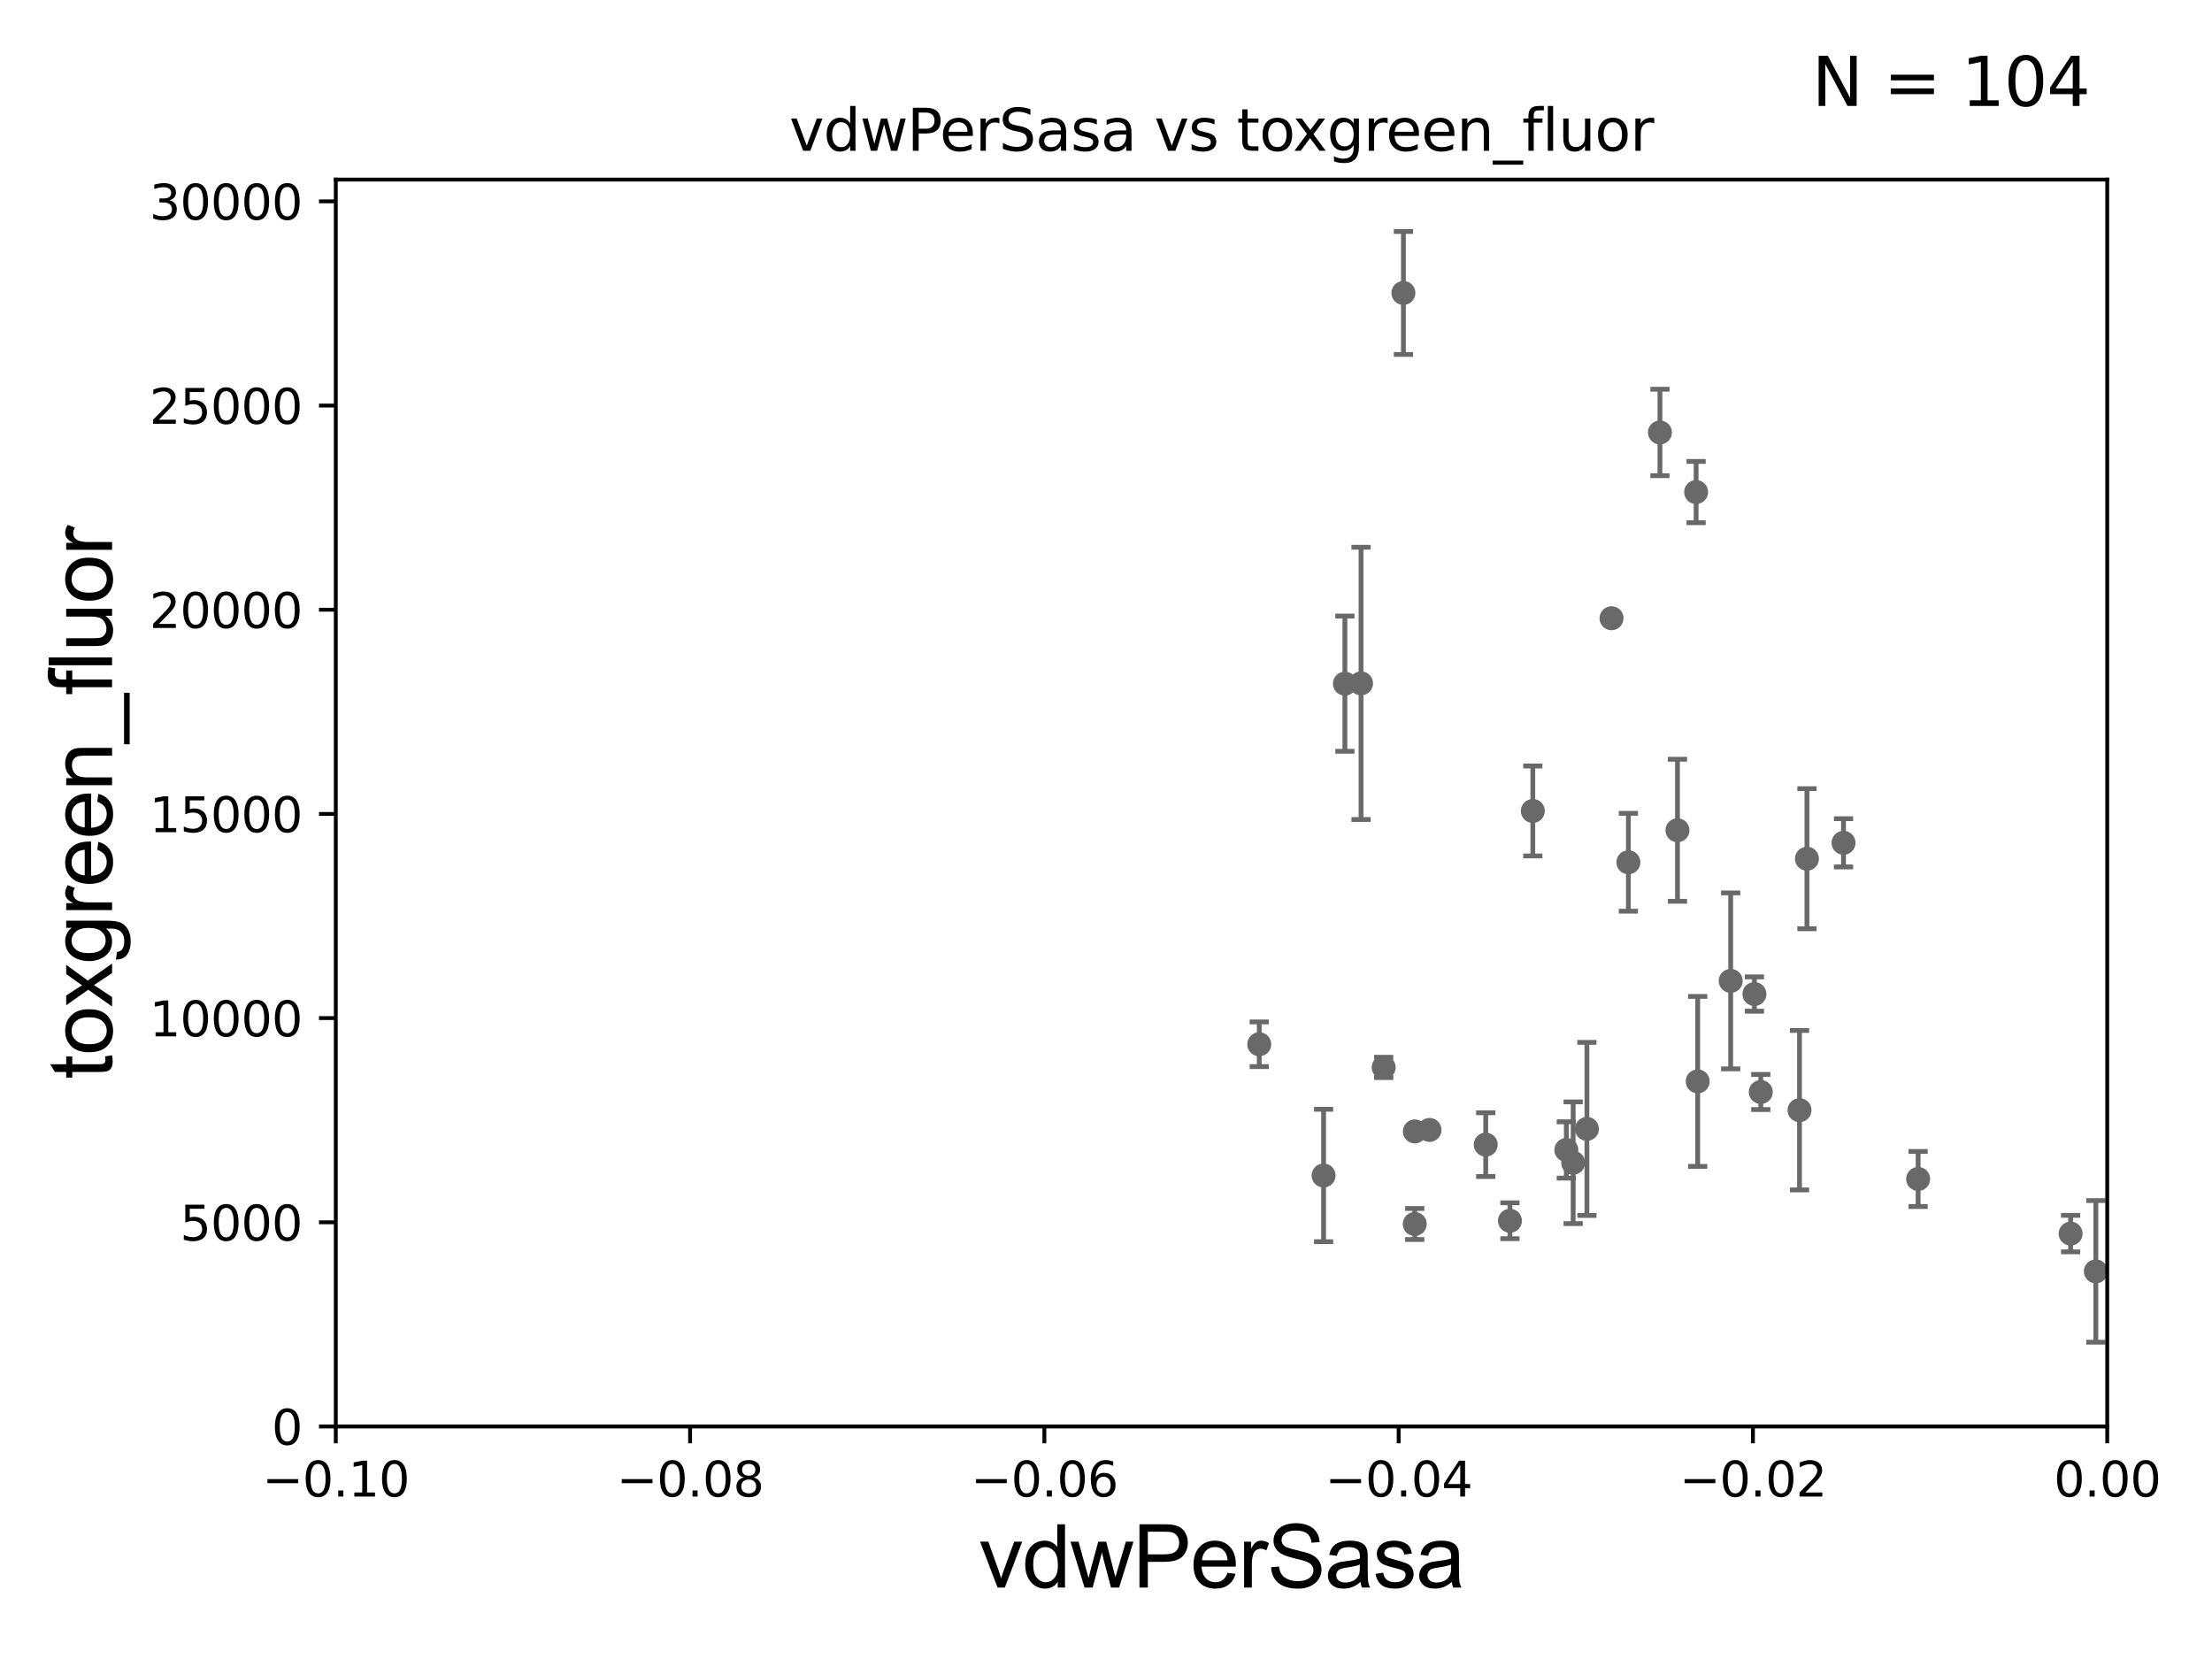 <?xml version="1.0" encoding="utf-8" standalone="no"?>
<!DOCTYPE svg PUBLIC "-//W3C//DTD SVG 1.1//EN"
  "http://www.w3.org/Graphics/SVG/1.1/DTD/svg11.dtd">
<svg xmlns:xlink="http://www.w3.org/1999/xlink" width="460.8pt" height="345.6pt" viewBox="0 0 460.8 345.6" xmlns="http://www.w3.org/2000/svg" version="1.1">
 <defs>
  <style type="text/css">*{stroke-linejoin: round; stroke-linecap: butt}</style>
 </defs>
 <g id="figure_1">
  <g id="patch_1">
   <path d="M 0 345.6 
L 460.8 345.6 
L 460.8 0 
L 0 0 
z
" style="fill: #ffffff"/>
  </g>
  <g id="axes_1">
   <g id="patch_2">
    <path d="M 69.95 297.16 
L 438.975 297.16 
L 438.975 37.411 
L 69.95 37.411 
z
" style="fill: #ffffff"/>
   </g>
   <g id="PathCollection_1">
    <defs>
     <path id="m315b57b0c2" d="M 0 1.118 
C 0.297 1.118 0.581 1 0.791 0.791 
C 1 0.581 1.118 0.297 1.118 0 
C 1.118 -0.297 1 -0.581 0.791 -0.791 
C 0.581 -1 0.297 -1.118 0 -1.118 
C -0.297 -1.118 -0.581 -1 -0.791 -0.791 
C -1 -0.581 -1.118 -0.297 -1.118 0 
C -1.118 0.297 -1 0.581 -0.791 0.791 
C -0.581 1 -0.297 1.118 0 1.118 
z
" style="stroke: #696969"/>
    </defs>
    <g clip-path="url(#p05afb40fdb)">
     <use xlink:href="#m315b57b0c2" x="33178.6" y="224.766" style="fill: #696969; stroke: #696969"/>
     <use xlink:href="#m315b57b0c2" x="1217.799" y="224.265" style="fill: #696969; stroke: #696969"/>
     <use xlink:href="#m315b57b0c2" x="462.483" y="220.942" style="fill: #696969; stroke: #696969"/>
     <use xlink:href="#m315b57b0c2" x="573.197" y="244.565" style="fill: #696969; stroke: #696969"/>
     <use xlink:href="#m315b57b0c2" x="360.534" y="204.337" style="fill: #696969; stroke: #696969"/>
     <use xlink:href="#m315b57b0c2" x="557.249" y="249.049" style="fill: #696969; stroke: #696969"/>
     <use xlink:href="#m315b57b0c2" x="294.737" y="235.698" style="fill: #696969; stroke: #696969"/>
     <use xlink:href="#m315b57b0c2" x="1401.887" y="250.948" style="fill: #696969; stroke: #696969"/>
     <use xlink:href="#m315b57b0c2" x="506.64" y="200.238" style="fill: #696969; stroke: #696969"/>
     <use xlink:href="#m315b57b0c2" x="460.855" y="227.178" style="fill: #696969; stroke: #696969"/>
     <use xlink:href="#m315b57b0c2" x="821.546" y="232.221" style="fill: #696969; stroke: #696969"/>
     <use xlink:href="#m315b57b0c2" x="335.709" y="128.792" style="fill: #696969; stroke: #696969"/>
     <use xlink:href="#m315b57b0c2" x="625.529" y="257.067" style="fill: #696969; stroke: #696969"/>
     <use xlink:href="#m315b57b0c2" x="33178.6" y="268.912" style="fill: #696969; stroke: #696969"/>
     <use xlink:href="#m315b57b0c2" x="33178.6" y="266.024" style="fill: #696969; stroke: #696969"/>
     <use xlink:href="#m315b57b0c2" x="309.505" y="238.445" style="fill: #696969; stroke: #696969"/>
     <use xlink:href="#m315b57b0c2" x="33178.6" y="236.506" style="fill: #696969; stroke: #696969"/>
     <use xlink:href="#m315b57b0c2" x="33178.6" y="221.765" style="fill: #696969; stroke: #696969"/>
     <use xlink:href="#m315b57b0c2" x="2563.604" y="221.439" style="fill: #696969; stroke: #696969"/>
     <use xlink:href="#m315b57b0c2" x="33178.6" y="233.137" style="fill: #696969; stroke: #696969"/>
     <use xlink:href="#m315b57b0c2" x="33178.6" y="269.344" style="fill: #696969; stroke: #696969"/>
     <use xlink:href="#m315b57b0c2" x="1155.831" y="271.462" style="fill: #696969; stroke: #696969"/>
     <use xlink:href="#m315b57b0c2" x="33178.6" y="268.156" style="fill: #696969; stroke: #696969"/>
     <use xlink:href="#m315b57b0c2" x="33178.6" y="220.116" style="fill: #696969; stroke: #696969"/>
     <use xlink:href="#m315b57b0c2" x="288.248" y="222.359" style="fill: #696969; stroke: #696969"/>
     <use xlink:href="#m315b57b0c2" x="349.449" y="172.961" style="fill: #696969; stroke: #696969"/>
     <use xlink:href="#m315b57b0c2" x="280.166" y="142.422" style="fill: #696969; stroke: #696969"/>
     <use xlink:href="#m315b57b0c2" x="339.222" y="179.629" style="fill: #696969; stroke: #696969"/>
     <use xlink:href="#m315b57b0c2" x="783.148" y="244.995" style="fill: #696969; stroke: #696969"/>
     <use xlink:href="#m315b57b0c2" x="9253.433" y="261.154" style="fill: #696969; stroke: #696969"/>
     <use xlink:href="#m315b57b0c2" x="374.87" y="231.272" style="fill: #696969; stroke: #696969"/>
     <use xlink:href="#m315b57b0c2" x="353.332" y="102.509" style="fill: #696969; stroke: #696969"/>
     <use xlink:href="#m315b57b0c2" x="1316.661" y="270.583" style="fill: #696969; stroke: #696969"/>
     <use xlink:href="#m315b57b0c2" x="297.795" y="235.386" style="fill: #696969; stroke: #696969"/>
     <use xlink:href="#m315b57b0c2" x="674.117" y="249.416" style="fill: #696969; stroke: #696969"/>
     <use xlink:href="#m315b57b0c2" x="326.296" y="239.557" style="fill: #696969; stroke: #696969"/>
     <use xlink:href="#m315b57b0c2" x="9132.406" y="151.688" style="fill: #696969; stroke: #696969"/>
     <use xlink:href="#m315b57b0c2" x="518.837" y="243.002" style="fill: #696969; stroke: #696969"/>
     <use xlink:href="#m315b57b0c2" x="275.728" y="244.876" style="fill: #696969; stroke: #696969"/>
     <use xlink:href="#m315b57b0c2" x="532.489" y="240.73" style="fill: #696969; stroke: #696969"/>
     <use xlink:href="#m315b57b0c2" x="319.312" y="168.936" style="fill: #696969; stroke: #696969"/>
     <use xlink:href="#m315b57b0c2" x="534.251" y="246.254" style="fill: #696969; stroke: #696969"/>
     <use xlink:href="#m315b57b0c2" x="703.048" y="135.242" style="fill: #696969; stroke: #696969"/>
     <use xlink:href="#m315b57b0c2" x="442.605" y="234.772" style="fill: #696969; stroke: #696969"/>
     <use xlink:href="#m315b57b0c2" x="18572.104" y="140.33" style="fill: #696969; stroke: #696969"/>
     <use xlink:href="#m315b57b0c2" x="431.348" y="256.979" style="fill: #696969; stroke: #696969"/>
     <use xlink:href="#m315b57b0c2" x="3363.721" y="187.893" style="fill: #696969; stroke: #696969"/>
     <use xlink:href="#m315b57b0c2" x="436.601" y="264.858" style="fill: #696969; stroke: #696969"/>
     <use xlink:href="#m315b57b0c2" x="292.359" y="61.025" style="fill: #696969; stroke: #696969"/>
     <use xlink:href="#m315b57b0c2" x="314.548" y="254.306" style="fill: #696969; stroke: #696969"/>
     <use xlink:href="#m315b57b0c2" x="841.84" y="244.799" style="fill: #696969; stroke: #696969"/>
     <use xlink:href="#m315b57b0c2" x="504.501" y="246.932" style="fill: #696969; stroke: #696969"/>
     <use xlink:href="#m315b57b0c2" x="262.322" y="217.537" style="fill: #696969; stroke: #696969"/>
     <use xlink:href="#m315b57b0c2" x="554.373" y="235.577" style="fill: #696969; stroke: #696969"/>
     <use xlink:href="#m315b57b0c2" x="523.242" y="259.17" style="fill: #696969; stroke: #696969"/>
     <use xlink:href="#m315b57b0c2" x="1133.457" y="259.963" style="fill: #696969; stroke: #696969"/>
     <use xlink:href="#m315b57b0c2" x="5907.888" y="248.825" style="fill: #696969; stroke: #696969"/>
     <use xlink:href="#m315b57b0c2" x="462.167" y="254.79" style="fill: #696969; stroke: #696969"/>
     <use xlink:href="#m315b57b0c2" x="1501.553" y="265.393" style="fill: #696969; stroke: #696969"/>
     <use xlink:href="#m315b57b0c2" x="399.579" y="245.604" style="fill: #696969; stroke: #696969"/>
     <use xlink:href="#m315b57b0c2" x="33178.6" y="245.614" style="fill: #696969; stroke: #696969"/>
     <use xlink:href="#m315b57b0c2" x="33178.6" y="234.751" style="fill: #696969; stroke: #696969"/>
     <use xlink:href="#m315b57b0c2" x="803.403" y="234.705" style="fill: #696969; stroke: #696969"/>
     <use xlink:href="#m315b57b0c2" x="33178.6" y="236.432" style="fill: #696969; stroke: #696969"/>
     <use xlink:href="#m315b57b0c2" x="33178.6" y="247.272" style="fill: #696969; stroke: #696969"/>
     <use xlink:href="#m315b57b0c2" x="2111.4" y="247.342" style="fill: #696969; stroke: #696969"/>
     <use xlink:href="#m315b57b0c2" x="33178.6" y="240.718" style="fill: #696969; stroke: #696969"/>
     <use xlink:href="#m315b57b0c2" x="33178.6" y="240.317" style="fill: #696969; stroke: #696969"/>
     <use xlink:href="#m315b57b0c2" x="774.406" y="239.745" style="fill: #696969; stroke: #696969"/>
     <use xlink:href="#m315b57b0c2" x="710.568" y="254.12" style="fill: #696969; stroke: #696969"/>
     <use xlink:href="#m315b57b0c2" x="33178.6" y="254.051" style="fill: #696969; stroke: #696969"/>
     <use xlink:href="#m315b57b0c2" x="33178.6" y="239.574" style="fill: #696969; stroke: #696969"/>
     <use xlink:href="#m315b57b0c2" x="445.573" y="239.555" style="fill: #696969; stroke: #696969"/>
     <use xlink:href="#m315b57b0c2" x="33178.6" y="239.555" style="fill: #696969; stroke: #696969"/>
     <use xlink:href="#m315b57b0c2" x="33178.6" y="264.228" style="fill: #696969; stroke: #696969"/>
     <use xlink:href="#m315b57b0c2" x="13536.574" y="264.228" style="fill: #696969; stroke: #696969"/>
     <use xlink:href="#m315b57b0c2" x="33178.6" y="264.12" style="fill: #696969; stroke: #696969"/>
     <use xlink:href="#m315b57b0c2" x="33178.6" y="269.34" style="fill: #696969; stroke: #696969"/>
     <use xlink:href="#m315b57b0c2" x="1586.825" y="270.048" style="fill: #696969; stroke: #696969"/>
     <use xlink:href="#m315b57b0c2" x="6466.587" y="256.394" style="fill: #696969; stroke: #696969"/>
     <use xlink:href="#m315b57b0c2" x="660.644" y="225.132" style="fill: #696969; stroke: #696969"/>
     <use xlink:href="#m315b57b0c2" x="622.444" y="247.985" style="fill: #696969; stroke: #696969"/>
     <use xlink:href="#m315b57b0c2" x="1013.485" y="224.972" style="fill: #696969; stroke: #696969"/>
     <use xlink:href="#m315b57b0c2" x="33178.6" y="225.688" style="fill: #696969; stroke: #696969"/>
     <use xlink:href="#m315b57b0c2" x="33178.6" y="227.15" style="fill: #696969; stroke: #696969"/>
     <use xlink:href="#m315b57b0c2" x="366.802" y="227.481" style="fill: #696969; stroke: #696969"/>
     <use xlink:href="#m315b57b0c2" x="1034.822" y="237.963" style="fill: #696969; stroke: #696969"/>
     <use xlink:href="#m315b57b0c2" x="22916.088" y="265.648" style="fill: #696969; stroke: #696969"/>
     <use xlink:href="#m315b57b0c2" x="327.72" y="242.219" style="fill: #696969; stroke: #696969"/>
     <use xlink:href="#m315b57b0c2" x="365.477" y="207.078" style="fill: #696969; stroke: #696969"/>
     <use xlink:href="#m315b57b0c2" x="1187.382" y="250.973" style="fill: #696969; stroke: #696969"/>
     <use xlink:href="#m315b57b0c2" x="21613.422" y="125.986" style="fill: #696969; stroke: #696969"/>
     <use xlink:href="#m315b57b0c2" x="33178.6" y="129.892" style="fill: #696969; stroke: #696969"/>
     <use xlink:href="#m315b57b0c2" x="33178.6" y="236.013" style="fill: #696969; stroke: #696969"/>
     <use xlink:href="#m315b57b0c2" x="330.582" y="235.172" style="fill: #696969; stroke: #696969"/>
     <use xlink:href="#m315b57b0c2" x="854.399" y="248.435" style="fill: #696969; stroke: #696969"/>
     <use xlink:href="#m315b57b0c2" x="353.663" y="225.274" style="fill: #696969; stroke: #696969"/>
     <use xlink:href="#m315b57b0c2" x="33178.6" y="225.292" style="fill: #696969; stroke: #696969"/>
     <use xlink:href="#m315b57b0c2" x="33178.6" y="90.418" style="fill: #696969; stroke: #696969"/>
     <use xlink:href="#m315b57b0c2" x="345.795" y="90.087" style="fill: #696969; stroke: #696969"/>
     <use xlink:href="#m315b57b0c2" x="1010.351" y="90.631" style="fill: #696969; stroke: #696969"/>
     <use xlink:href="#m315b57b0c2" x="33178.6" y="90.913" style="fill: #696969; stroke: #696969"/>
     <use xlink:href="#m315b57b0c2" x="33178.6" y="141.125" style="fill: #696969; stroke: #696969"/>
     <use xlink:href="#m315b57b0c2" x="283.529" y="142.359" style="fill: #696969; stroke: #696969"/>
     <use xlink:href="#m315b57b0c2" x="8294.039" y="256.965" style="fill: #696969; stroke: #696969"/>
     <use xlink:href="#m315b57b0c2" x="1762.645" y="263.01" style="fill: #696969; stroke: #696969"/>
     <use xlink:href="#m315b57b0c2" x="33178.6" y="262.837" style="fill: #696969; stroke: #696969"/>
     <use xlink:href="#m315b57b0c2" x="33178.6" y="175.58" style="fill: #696969; stroke: #696969"/>
     <use xlink:href="#m315b57b0c2" x="384.039" y="175.574" style="fill: #696969; stroke: #696969"/>
     <use xlink:href="#m315b57b0c2" x="33178.6" y="177.245" style="fill: #696969; stroke: #696969"/>
     <use xlink:href="#m315b57b0c2" x="33178.6" y="119.506" style="fill: #696969; stroke: #696969"/>
     <use xlink:href="#m315b57b0c2" x="546.024" y="116.636" style="fill: #696969; stroke: #696969"/>
     <use xlink:href="#m315b57b0c2" x="294.718" y="254.98" style="fill: #696969; stroke: #696969"/>
     <use xlink:href="#m315b57b0c2" x="970.703" y="267.68" style="fill: #696969; stroke: #696969"/>
     <use xlink:href="#m315b57b0c2" x="376.419" y="178.886" style="fill: #696969; stroke: #696969"/>
     <use xlink:href="#m315b57b0c2" x="33178.6" y="185.736" style="fill: #696969; stroke: #696969"/>
    </g>
   </g>
   <g id="matplotlib.axis_1">
    <g id="xtick_1">
     <g id="line2d_1">
      <defs>
       <path id="m23776c0d62" d="M 0 0 
L 0 3.5 
" style="stroke: #000000; stroke-width: 0.8"/>
      </defs>
      <g>
       <use xlink:href="#m23776c0d62" x="69.95" y="297.16" style="stroke: #000000; stroke-width: 0.8"/>
      </g>
     </g>
     <g id="text_1">
      <!-- −0.10 -->
      <g transform="translate(54.627 311.758)scale(0.1 -0.1)">
       <defs>
        <path id="DejaVuSans-2212" d="M 678 2272 
L 4684 2272 
L 4684 1741 
L 678 1741 
L 678 2272 
z
" transform="scale(0.016)"/>
        <path id="DejaVuSans-30" d="M 2034 4250 
Q 1547 4250 1301 3770 
Q 1056 3291 1056 2328 
Q 1056 1369 1301 889 
Q 1547 409 2034 409 
Q 2525 409 2770 889 
Q 3016 1369 3016 2328 
Q 3016 3291 2770 3770 
Q 2525 4250 2034 4250 
z
M 2034 4750 
Q 2819 4750 3233 4129 
Q 3647 3509 3647 2328 
Q 3647 1150 3233 529 
Q 2819 -91 2034 -91 
Q 1250 -91 836 529 
Q 422 1150 422 2328 
Q 422 3509 836 4129 
Q 1250 4750 2034 4750 
z
" transform="scale(0.016)"/>
        <path id="DejaVuSans-2e" d="M 684 794 
L 1344 794 
L 1344 0 
L 684 0 
L 684 794 
z
" transform="scale(0.016)"/>
        <path id="DejaVuSans-31" d="M 794 531 
L 1825 531 
L 1825 4091 
L 703 3866 
L 703 4441 
L 1819 4666 
L 2450 4666 
L 2450 531 
L 3481 531 
L 3481 0 
L 794 0 
L 794 531 
z
" transform="scale(0.016)"/>
       </defs>
       <use xlink:href="#DejaVuSans-2212"/>
       <use xlink:href="#DejaVuSans-30" x="83.789"/>
       <use xlink:href="#DejaVuSans-2e" x="147.412"/>
       <use xlink:href="#DejaVuSans-31" x="179.199"/>
       <use xlink:href="#DejaVuSans-30" x="242.822"/>
      </g>
     </g>
    </g>
    <g id="xtick_2">
     <g id="line2d_2">
      <g>
       <use xlink:href="#m23776c0d62" x="143.755" y="297.16" style="stroke: #000000; stroke-width: 0.8"/>
      </g>
     </g>
     <g id="text_2">
      <!-- −0.08 -->
      <g transform="translate(128.432 311.758)scale(0.1 -0.1)">
       <defs>
        <path id="DejaVuSans-38" d="M 2034 2216 
Q 1584 2216 1326 1975 
Q 1069 1734 1069 1313 
Q 1069 891 1326 650 
Q 1584 409 2034 409 
Q 2484 409 2743 651 
Q 3003 894 3003 1313 
Q 3003 1734 2745 1975 
Q 2488 2216 2034 2216 
z
M 1403 2484 
Q 997 2584 770 2862 
Q 544 3141 544 3541 
Q 544 4100 942 4425 
Q 1341 4750 2034 4750 
Q 2731 4750 3128 4425 
Q 3525 4100 3525 3541 
Q 3525 3141 3298 2862 
Q 3072 2584 2669 2484 
Q 3125 2378 3379 2068 
Q 3634 1759 3634 1313 
Q 3634 634 3220 271 
Q 2806 -91 2034 -91 
Q 1263 -91 848 271 
Q 434 634 434 1313 
Q 434 1759 690 2068 
Q 947 2378 1403 2484 
z
M 1172 3481 
Q 1172 3119 1398 2916 
Q 1625 2713 2034 2713 
Q 2441 2713 2670 2916 
Q 2900 3119 2900 3481 
Q 2900 3844 2670 4047 
Q 2441 4250 2034 4250 
Q 1625 4250 1398 4047 
Q 1172 3844 1172 3481 
z
" transform="scale(0.016)"/>
       </defs>
       <use xlink:href="#DejaVuSans-2212"/>
       <use xlink:href="#DejaVuSans-30" x="83.789"/>
       <use xlink:href="#DejaVuSans-2e" x="147.412"/>
       <use xlink:href="#DejaVuSans-30" x="179.199"/>
       <use xlink:href="#DejaVuSans-38" x="242.822"/>
      </g>
     </g>
    </g>
    <g id="xtick_3">
     <g id="line2d_3">
      <g>
       <use xlink:href="#m23776c0d62" x="217.56" y="297.16" style="stroke: #000000; stroke-width: 0.8"/>
      </g>
     </g>
     <g id="text_3">
      <!-- −0.06 -->
      <g transform="translate(202.237 311.758)scale(0.1 -0.1)">
       <defs>
        <path id="DejaVuSans-36" d="M 2113 2584 
Q 1688 2584 1439 2293 
Q 1191 2003 1191 1497 
Q 1191 994 1439 701 
Q 1688 409 2113 409 
Q 2538 409 2786 701 
Q 3034 994 3034 1497 
Q 3034 2003 2786 2293 
Q 2538 2584 2113 2584 
z
M 3366 4563 
L 3366 3988 
Q 3128 4100 2886 4159 
Q 2644 4219 2406 4219 
Q 1781 4219 1451 3797 
Q 1122 3375 1075 2522 
Q 1259 2794 1537 2939 
Q 1816 3084 2150 3084 
Q 2853 3084 3261 2657 
Q 3669 2231 3669 1497 
Q 3669 778 3244 343 
Q 2819 -91 2113 -91 
Q 1303 -91 875 529 
Q 447 1150 447 2328 
Q 447 3434 972 4092 
Q 1497 4750 2381 4750 
Q 2619 4750 2861 4703 
Q 3103 4656 3366 4563 
z
" transform="scale(0.016)"/>
       </defs>
       <use xlink:href="#DejaVuSans-2212"/>
       <use xlink:href="#DejaVuSans-30" x="83.789"/>
       <use xlink:href="#DejaVuSans-2e" x="147.412"/>
       <use xlink:href="#DejaVuSans-30" x="179.199"/>
       <use xlink:href="#DejaVuSans-36" x="242.822"/>
      </g>
     </g>
    </g>
    <g id="xtick_4">
     <g id="line2d_4">
      <g>
       <use xlink:href="#m23776c0d62" x="291.365" y="297.16" style="stroke: #000000; stroke-width: 0.8"/>
      </g>
     </g>
     <g id="text_4">
      <!-- −0.04 -->
      <g transform="translate(276.042 311.758)scale(0.1 -0.1)">
       <defs>
        <path id="DejaVuSans-34" d="M 2419 4116 
L 825 1625 
L 2419 1625 
L 2419 4116 
z
M 2253 4666 
L 3047 4666 
L 3047 1625 
L 3713 1625 
L 3713 1100 
L 3047 1100 
L 3047 0 
L 2419 0 
L 2419 1100 
L 313 1100 
L 313 1709 
L 2253 4666 
z
" transform="scale(0.016)"/>
       </defs>
       <use xlink:href="#DejaVuSans-2212"/>
       <use xlink:href="#DejaVuSans-30" x="83.789"/>
       <use xlink:href="#DejaVuSans-2e" x="147.412"/>
       <use xlink:href="#DejaVuSans-30" x="179.199"/>
       <use xlink:href="#DejaVuSans-34" x="242.822"/>
      </g>
     </g>
    </g>
    <g id="xtick_5">
     <g id="line2d_5">
      <g>
       <use xlink:href="#m23776c0d62" x="365.17" y="297.16" style="stroke: #000000; stroke-width: 0.8"/>
      </g>
     </g>
     <g id="text_5">
      <!-- −0.02 -->
      <g transform="translate(349.847 311.758)scale(0.1 -0.1)">
       <defs>
        <path id="DejaVuSans-32" d="M 1228 531 
L 3431 531 
L 3431 0 
L 469 0 
L 469 531 
Q 828 903 1448 1529 
Q 2069 2156 2228 2338 
Q 2531 2678 2651 2914 
Q 2772 3150 2772 3378 
Q 2772 3750 2511 3984 
Q 2250 4219 1831 4219 
Q 1534 4219 1204 4116 
Q 875 4013 500 3803 
L 500 4441 
Q 881 4594 1212 4672 
Q 1544 4750 1819 4750 
Q 2544 4750 2975 4387 
Q 3406 4025 3406 3419 
Q 3406 3131 3298 2873 
Q 3191 2616 2906 2266 
Q 2828 2175 2409 1742 
Q 1991 1309 1228 531 
z
" transform="scale(0.016)"/>
       </defs>
       <use xlink:href="#DejaVuSans-2212"/>
       <use xlink:href="#DejaVuSans-30" x="83.789"/>
       <use xlink:href="#DejaVuSans-2e" x="147.412"/>
       <use xlink:href="#DejaVuSans-30" x="179.199"/>
       <use xlink:href="#DejaVuSans-32" x="242.822"/>
      </g>
     </g>
    </g>
    <g id="xtick_6">
     <g id="line2d_6">
      <g>
       <use xlink:href="#m23776c0d62" x="438.975" y="297.16" style="stroke: #000000; stroke-width: 0.8"/>
      </g>
     </g>
     <g id="text_6">
      <!-- 0.00 -->
      <g transform="translate(427.842 311.758)scale(0.1 -0.1)">
       <use xlink:href="#DejaVuSans-30"/>
       <use xlink:href="#DejaVuSans-2e" x="63.623"/>
       <use xlink:href="#DejaVuSans-30" x="95.41"/>
       <use xlink:href="#DejaVuSans-30" x="159.033"/>
      </g>
     </g>
    </g>
    <g id="text_7">
     <!-- vdwPerSasa -->
     <g transform="translate(203.94 330.722)scale(0.18 -0.18)">
      <defs>
       <path id="ArialMT-76" d="M 1344 0 
L 81 3319 
L 675 3319 
L 1388 1331 
Q 1503 1009 1600 663 
Q 1675 925 1809 1294 
L 2547 3319 
L 3125 3319 
L 1869 0 
L 1344 0 
z
" transform="scale(0.016)"/>
       <path id="ArialMT-64" d="M 2575 0 
L 2575 419 
Q 2259 -75 1647 -75 
Q 1250 -75 917 144 
Q 584 363 401 755 
Q 219 1147 219 1656 
Q 219 2153 384 2558 
Q 550 2963 881 3178 
Q 1213 3394 1622 3394 
Q 1922 3394 2156 3267 
Q 2391 3141 2538 2938 
L 2538 4581 
L 3097 4581 
L 3097 0 
L 2575 0 
z
M 797 1656 
Q 797 1019 1065 703 
Q 1334 388 1700 388 
Q 2069 388 2326 689 
Q 2584 991 2584 1609 
Q 2584 2291 2321 2609 
Q 2059 2928 1675 2928 
Q 1300 2928 1048 2622 
Q 797 2316 797 1656 
z
" transform="scale(0.016)"/>
       <path id="ArialMT-77" d="M 1034 0 
L 19 3319 
L 600 3319 
L 1128 1403 
L 1325 691 
Q 1338 744 1497 1375 
L 2025 3319 
L 2603 3319 
L 3100 1394 
L 3266 759 
L 3456 1400 
L 4025 3319 
L 4572 3319 
L 3534 0 
L 2950 0 
L 2422 1988 
L 2294 2553 
L 1622 0 
L 1034 0 
z
" transform="scale(0.016)"/>
       <path id="ArialMT-50" d="M 494 0 
L 494 4581 
L 2222 4581 
Q 2678 4581 2919 4538 
Q 3256 4481 3484 4323 
Q 3713 4166 3852 3881 
Q 3991 3597 3991 3256 
Q 3991 2672 3619 2267 
Q 3247 1863 2275 1863 
L 1100 1863 
L 1100 0 
L 494 0 
z
M 1100 2403 
L 2284 2403 
Q 2872 2403 3119 2622 
Q 3366 2841 3366 3238 
Q 3366 3525 3220 3729 
Q 3075 3934 2838 4000 
Q 2684 4041 2272 4041 
L 1100 4041 
L 1100 2403 
z
" transform="scale(0.016)"/>
       <path id="ArialMT-65" d="M 2694 1069 
L 3275 997 
Q 3138 488 2766 206 
Q 2394 -75 1816 -75 
Q 1088 -75 661 373 
Q 234 822 234 1631 
Q 234 2469 665 2931 
Q 1097 3394 1784 3394 
Q 2450 3394 2872 2941 
Q 3294 2488 3294 1666 
Q 3294 1616 3291 1516 
L 816 1516 
Q 847 969 1125 678 
Q 1403 388 1819 388 
Q 2128 388 2347 550 
Q 2566 713 2694 1069 
z
M 847 1978 
L 2700 1978 
Q 2663 2397 2488 2606 
Q 2219 2931 1791 2931 
Q 1403 2931 1139 2672 
Q 875 2413 847 1978 
z
" transform="scale(0.016)"/>
       <path id="ArialMT-72" d="M 416 0 
L 416 3319 
L 922 3319 
L 922 2816 
Q 1116 3169 1280 3281 
Q 1444 3394 1641 3394 
Q 1925 3394 2219 3213 
L 2025 2691 
Q 1819 2813 1613 2813 
Q 1428 2813 1281 2702 
Q 1134 2591 1072 2394 
Q 978 2094 978 1738 
L 978 0 
L 416 0 
z
" transform="scale(0.016)"/>
       <path id="ArialMT-53" d="M 288 1472 
L 859 1522 
Q 900 1178 1048 958 
Q 1197 738 1509 602 
Q 1822 466 2213 466 
Q 2559 466 2825 569 
Q 3091 672 3220 851 
Q 3350 1031 3350 1244 
Q 3350 1459 3225 1620 
Q 3100 1781 2813 1891 
Q 2628 1963 1997 2114 
Q 1366 2266 1113 2400 
Q 784 2572 623 2826 
Q 463 3081 463 3397 
Q 463 3744 659 4045 
Q 856 4347 1234 4503 
Q 1613 4659 2075 4659 
Q 2584 4659 2973 4495 
Q 3363 4331 3572 4012 
Q 3781 3694 3797 3291 
L 3216 3247 
Q 3169 3681 2898 3903 
Q 2628 4125 2100 4125 
Q 1550 4125 1298 3923 
Q 1047 3722 1047 3438 
Q 1047 3191 1225 3031 
Q 1400 2872 2139 2705 
Q 2878 2538 3153 2413 
Q 3553 2228 3743 1945 
Q 3934 1663 3934 1294 
Q 3934 928 3725 604 
Q 3516 281 3123 101 
Q 2731 -78 2241 -78 
Q 1619 -78 1198 103 
Q 778 284 539 648 
Q 300 1013 288 1472 
z
" transform="scale(0.016)"/>
       <path id="ArialMT-61" d="M 2588 409 
Q 2275 144 1986 34 
Q 1697 -75 1366 -75 
Q 819 -75 525 192 
Q 231 459 231 875 
Q 231 1119 342 1320 
Q 453 1522 633 1644 
Q 813 1766 1038 1828 
Q 1203 1872 1538 1913 
Q 2219 1994 2541 2106 
Q 2544 2222 2544 2253 
Q 2544 2597 2384 2738 
Q 2169 2928 1744 2928 
Q 1347 2928 1158 2789 
Q 969 2650 878 2297 
L 328 2372 
Q 403 2725 575 2942 
Q 747 3159 1072 3276 
Q 1397 3394 1825 3394 
Q 2250 3394 2515 3294 
Q 2781 3194 2906 3042 
Q 3031 2891 3081 2659 
Q 3109 2516 3109 2141 
L 3109 1391 
Q 3109 606 3145 398 
Q 3181 191 3288 0 
L 2700 0 
Q 2613 175 2588 409 
z
M 2541 1666 
Q 2234 1541 1622 1453 
Q 1275 1403 1131 1340 
Q 988 1278 909 1158 
Q 831 1038 831 891 
Q 831 666 1001 516 
Q 1172 366 1500 366 
Q 1825 366 2078 508 
Q 2331 650 2450 897 
Q 2541 1088 2541 1459 
L 2541 1666 
z
" transform="scale(0.016)"/>
       <path id="ArialMT-73" d="M 197 991 
L 753 1078 
Q 800 744 1014 566 
Q 1228 388 1613 388 
Q 2000 388 2187 545 
Q 2375 703 2375 916 
Q 2375 1106 2209 1216 
Q 2094 1291 1634 1406 
Q 1016 1563 777 1677 
Q 538 1791 414 1992 
Q 291 2194 291 2438 
Q 291 2659 392 2848 
Q 494 3038 669 3163 
Q 800 3259 1026 3326 
Q 1253 3394 1513 3394 
Q 1903 3394 2198 3281 
Q 2494 3169 2634 2976 
Q 2775 2784 2828 2463 
L 2278 2388 
Q 2241 2644 2061 2787 
Q 1881 2931 1553 2931 
Q 1166 2931 1000 2803 
Q 834 2675 834 2503 
Q 834 2394 903 2306 
Q 972 2216 1119 2156 
Q 1203 2125 1616 2013 
Q 2213 1853 2448 1751 
Q 2684 1650 2818 1456 
Q 2953 1263 2953 975 
Q 2953 694 2789 445 
Q 2625 197 2315 61 
Q 2006 -75 1616 -75 
Q 969 -75 630 194 
Q 291 463 197 991 
z
" transform="scale(0.016)"/>
      </defs>
      <use xlink:href="#ArialMT-76"/>
      <use xlink:href="#ArialMT-64" x="50"/>
      <use xlink:href="#ArialMT-77" x="105.615"/>
      <use xlink:href="#ArialMT-50" x="177.832"/>
      <use xlink:href="#ArialMT-65" x="244.531"/>
      <use xlink:href="#ArialMT-72" x="300.146"/>
      <use xlink:href="#ArialMT-53" x="333.447"/>
      <use xlink:href="#ArialMT-61" x="400.146"/>
      <use xlink:href="#ArialMT-73" x="455.762"/>
      <use xlink:href="#ArialMT-61" x="505.762"/>
     </g>
    </g>
   </g>
   <g id="matplotlib.axis_2">
    <g id="ytick_1">
     <g id="line2d_7">
      <defs>
       <path id="mc5e27da907" d="M 0 0 
L -3.5 0 
" style="stroke: #000000; stroke-width: 0.8"/>
      </defs>
      <g>
       <use xlink:href="#mc5e27da907" x="69.95" y="297.16" style="stroke: #000000; stroke-width: 0.8"/>
      </g>
     </g>
     <g id="text_8">
      <!-- 0 -->
      <g transform="translate(56.587 300.959)scale(0.1 -0.1)">
       <use xlink:href="#DejaVuSans-30"/>
      </g>
     </g>
    </g>
    <g id="ytick_2">
     <g id="line2d_8">
      <g>
       <use xlink:href="#mc5e27da907" x="69.95" y="254.625" style="stroke: #000000; stroke-width: 0.8"/>
      </g>
     </g>
     <g id="text_9">
      <!-- 5000 -->
      <g transform="translate(37.5 258.424)scale(0.1 -0.1)">
       <defs>
        <path id="DejaVuSans-35" d="M 691 4666 
L 3169 4666 
L 3169 4134 
L 1269 4134 
L 1269 2991 
Q 1406 3038 1543 3061 
Q 1681 3084 1819 3084 
Q 2600 3084 3056 2656 
Q 3513 2228 3513 1497 
Q 3513 744 3044 326 
Q 2575 -91 1722 -91 
Q 1428 -91 1123 -41 
Q 819 9 494 109 
L 494 744 
Q 775 591 1075 516 
Q 1375 441 1709 441 
Q 2250 441 2565 725 
Q 2881 1009 2881 1497 
Q 2881 1984 2565 2268 
Q 2250 2553 1709 2553 
Q 1456 2553 1204 2497 
Q 953 2441 691 2322 
L 691 4666 
z
" transform="scale(0.016)"/>
       </defs>
       <use xlink:href="#DejaVuSans-35"/>
       <use xlink:href="#DejaVuSans-30" x="63.623"/>
       <use xlink:href="#DejaVuSans-30" x="127.246"/>
       <use xlink:href="#DejaVuSans-30" x="190.869"/>
      </g>
     </g>
    </g>
    <g id="ytick_3">
     <g id="line2d_9">
      <g>
       <use xlink:href="#mc5e27da907" x="69.95" y="212.089" style="stroke: #000000; stroke-width: 0.8"/>
      </g>
     </g>
     <g id="text_10">
      <!-- 10000 -->
      <g transform="translate(31.137 215.888)scale(0.1 -0.1)">
       <use xlink:href="#DejaVuSans-31"/>
       <use xlink:href="#DejaVuSans-30" x="63.623"/>
       <use xlink:href="#DejaVuSans-30" x="127.246"/>
       <use xlink:href="#DejaVuSans-30" x="190.869"/>
       <use xlink:href="#DejaVuSans-30" x="254.492"/>
      </g>
     </g>
    </g>
    <g id="ytick_4">
     <g id="line2d_10">
      <g>
       <use xlink:href="#mc5e27da907" x="69.95" y="169.554" style="stroke: #000000; stroke-width: 0.8"/>
      </g>
     </g>
     <g id="text_11">
      <!-- 15000 -->
      <g transform="translate(31.137 173.353)scale(0.1 -0.1)">
       <use xlink:href="#DejaVuSans-31"/>
       <use xlink:href="#DejaVuSans-35" x="63.623"/>
       <use xlink:href="#DejaVuSans-30" x="127.246"/>
       <use xlink:href="#DejaVuSans-30" x="190.869"/>
       <use xlink:href="#DejaVuSans-30" x="254.492"/>
      </g>
     </g>
    </g>
    <g id="ytick_5">
     <g id="line2d_11">
      <g>
       <use xlink:href="#mc5e27da907" x="69.95" y="127.018" style="stroke: #000000; stroke-width: 0.8"/>
      </g>
     </g>
     <g id="text_12">
      <!-- 20000 -->
      <g transform="translate(31.137 130.817)scale(0.1 -0.1)">
       <use xlink:href="#DejaVuSans-32"/>
       <use xlink:href="#DejaVuSans-30" x="63.623"/>
       <use xlink:href="#DejaVuSans-30" x="127.246"/>
       <use xlink:href="#DejaVuSans-30" x="190.869"/>
       <use xlink:href="#DejaVuSans-30" x="254.492"/>
      </g>
     </g>
    </g>
    <g id="ytick_6">
     <g id="line2d_12">
      <g>
       <use xlink:href="#mc5e27da907" x="69.95" y="84.483" style="stroke: #000000; stroke-width: 0.8"/>
      </g>
     </g>
     <g id="text_13">
      <!-- 25000 -->
      <g transform="translate(31.137 88.282)scale(0.1 -0.1)">
       <use xlink:href="#DejaVuSans-32"/>
       <use xlink:href="#DejaVuSans-35" x="63.623"/>
       <use xlink:href="#DejaVuSans-30" x="127.246"/>
       <use xlink:href="#DejaVuSans-30" x="190.869"/>
       <use xlink:href="#DejaVuSans-30" x="254.492"/>
      </g>
     </g>
    </g>
    <g id="ytick_7">
     <g id="line2d_13">
      <g>
       <use xlink:href="#mc5e27da907" x="69.95" y="41.947" style="stroke: #000000; stroke-width: 0.8"/>
      </g>
     </g>
     <g id="text_14">
      <!-- 30000 -->
      <g transform="translate(31.137 45.746)scale(0.1 -0.1)">
       <defs>
        <path id="DejaVuSans-33" d="M 2597 2516 
Q 3050 2419 3304 2112 
Q 3559 1806 3559 1356 
Q 3559 666 3084 287 
Q 2609 -91 1734 -91 
Q 1441 -91 1130 -33 
Q 819 25 488 141 
L 488 750 
Q 750 597 1062 519 
Q 1375 441 1716 441 
Q 2309 441 2620 675 
Q 2931 909 2931 1356 
Q 2931 1769 2642 2001 
Q 2353 2234 1838 2234 
L 1294 2234 
L 1294 2753 
L 1863 2753 
Q 2328 2753 2575 2939 
Q 2822 3125 2822 3475 
Q 2822 3834 2567 4026 
Q 2313 4219 1838 4219 
Q 1578 4219 1281 4162 
Q 984 4106 628 3988 
L 628 4550 
Q 988 4650 1302 4700 
Q 1616 4750 1894 4750 
Q 2613 4750 3031 4423 
Q 3450 4097 3450 3541 
Q 3450 3153 3228 2886 
Q 3006 2619 2597 2516 
z
" transform="scale(0.016)"/>
       </defs>
       <use xlink:href="#DejaVuSans-33"/>
       <use xlink:href="#DejaVuSans-30" x="63.623"/>
       <use xlink:href="#DejaVuSans-30" x="127.246"/>
       <use xlink:href="#DejaVuSans-30" x="190.869"/>
       <use xlink:href="#DejaVuSans-30" x="254.492"/>
      </g>
     </g>
    </g>
    <g id="text_15">
     <!-- toxgreen_fluor -->
     <g transform="translate(23.349 224.818)rotate(-90)scale(0.18 -0.18)">
      <defs>
       <path id="ArialMT-74" d="M 1650 503 
L 1731 6 
Q 1494 -44 1306 -44 
Q 1000 -44 831 53 
Q 663 150 594 308 
Q 525 466 525 972 
L 525 2881 
L 113 2881 
L 113 3319 
L 525 3319 
L 525 4141 
L 1084 4478 
L 1084 3319 
L 1650 3319 
L 1650 2881 
L 1084 2881 
L 1084 941 
Q 1084 700 1114 631 
Q 1144 563 1211 522 
Q 1278 481 1403 481 
Q 1497 481 1650 503 
z
" transform="scale(0.016)"/>
       <path id="ArialMT-6f" d="M 213 1659 
Q 213 2581 725 3025 
Q 1153 3394 1769 3394 
Q 2453 3394 2887 2945 
Q 3322 2497 3322 1706 
Q 3322 1066 3130 698 
Q 2938 331 2570 128 
Q 2203 -75 1769 -75 
Q 1072 -75 642 372 
Q 213 819 213 1659 
z
M 791 1659 
Q 791 1022 1069 705 
Q 1347 388 1769 388 
Q 2188 388 2466 706 
Q 2744 1025 2744 1678 
Q 2744 2294 2464 2611 
Q 2184 2928 1769 2928 
Q 1347 2928 1069 2612 
Q 791 2297 791 1659 
z
" transform="scale(0.016)"/>
       <path id="ArialMT-78" d="M 47 0 
L 1259 1725 
L 138 3319 
L 841 3319 
L 1350 2541 
Q 1494 2319 1581 2169 
Q 1719 2375 1834 2534 
L 2394 3319 
L 3066 3319 
L 1919 1756 
L 3153 0 
L 2463 0 
L 1781 1031 
L 1600 1309 
L 728 0 
L 47 0 
z
" transform="scale(0.016)"/>
       <path id="ArialMT-67" d="M 319 -275 
L 866 -356 
Q 900 -609 1056 -725 
Q 1266 -881 1628 -881 
Q 2019 -881 2231 -725 
Q 2444 -569 2519 -288 
Q 2563 -116 2559 434 
Q 2191 0 1641 0 
Q 956 0 581 494 
Q 206 988 206 1678 
Q 206 2153 378 2554 
Q 550 2956 876 3175 
Q 1203 3394 1644 3394 
Q 2231 3394 2613 2919 
L 2613 3319 
L 3131 3319 
L 3131 450 
Q 3131 -325 2973 -648 
Q 2816 -972 2473 -1159 
Q 2131 -1347 1631 -1347 
Q 1038 -1347 672 -1080 
Q 306 -813 319 -275 
z
M 784 1719 
Q 784 1066 1043 766 
Q 1303 466 1694 466 
Q 2081 466 2343 764 
Q 2606 1063 2606 1700 
Q 2606 2309 2336 2618 
Q 2066 2928 1684 2928 
Q 1309 2928 1046 2623 
Q 784 2319 784 1719 
z
" transform="scale(0.016)"/>
       <path id="ArialMT-6e" d="M 422 0 
L 422 3319 
L 928 3319 
L 928 2847 
Q 1294 3394 1984 3394 
Q 2284 3394 2536 3286 
Q 2788 3178 2913 3003 
Q 3038 2828 3088 2588 
Q 3119 2431 3119 2041 
L 3119 0 
L 2556 0 
L 2556 2019 
Q 2556 2363 2490 2533 
Q 2425 2703 2258 2804 
Q 2091 2906 1866 2906 
Q 1506 2906 1245 2678 
Q 984 2450 984 1813 
L 984 0 
L 422 0 
z
" transform="scale(0.016)"/>
       <path id="ArialMT-5f" d="M -97 -1272 
L -97 -866 
L 3631 -866 
L 3631 -1272 
L -97 -1272 
z
" transform="scale(0.016)"/>
       <path id="ArialMT-66" d="M 556 0 
L 556 2881 
L 59 2881 
L 59 3319 
L 556 3319 
L 556 3672 
Q 556 4006 616 4169 
Q 697 4388 901 4523 
Q 1106 4659 1475 4659 
Q 1713 4659 2000 4603 
L 1916 4113 
Q 1741 4144 1584 4144 
Q 1328 4144 1222 4034 
Q 1116 3925 1116 3625 
L 1116 3319 
L 1763 3319 
L 1763 2881 
L 1116 2881 
L 1116 0 
L 556 0 
z
" transform="scale(0.016)"/>
       <path id="ArialMT-6c" d="M 409 0 
L 409 4581 
L 972 4581 
L 972 0 
L 409 0 
z
" transform="scale(0.016)"/>
       <path id="ArialMT-75" d="M 2597 0 
L 2597 488 
Q 2209 -75 1544 -75 
Q 1250 -75 995 37 
Q 741 150 617 320 
Q 494 491 444 738 
Q 409 903 409 1263 
L 409 3319 
L 972 3319 
L 972 1478 
Q 972 1038 1006 884 
Q 1059 663 1231 536 
Q 1403 409 1656 409 
Q 1909 409 2131 539 
Q 2353 669 2445 892 
Q 2538 1116 2538 1541 
L 2538 3319 
L 3100 3319 
L 3100 0 
L 2597 0 
z
" transform="scale(0.016)"/>
      </defs>
      <use xlink:href="#ArialMT-74"/>
      <use xlink:href="#ArialMT-6f" x="27.783"/>
      <use xlink:href="#ArialMT-78" x="83.398"/>
      <use xlink:href="#ArialMT-67" x="133.398"/>
      <use xlink:href="#ArialMT-72" x="189.014"/>
      <use xlink:href="#ArialMT-65" x="222.314"/>
      <use xlink:href="#ArialMT-65" x="277.93"/>
      <use xlink:href="#ArialMT-6e" x="333.545"/>
      <use xlink:href="#ArialMT-5f" x="389.16"/>
      <use xlink:href="#ArialMT-66" x="444.775"/>
      <use xlink:href="#ArialMT-6c" x="472.559"/>
      <use xlink:href="#ArialMT-75" x="494.775"/>
      <use xlink:href="#ArialMT-6f" x="550.391"/>
      <use xlink:href="#ArialMT-72" x="606.006"/>
     </g>
    </g>
   </g>
   <g id="LineCollection_1">
    <path clip-path="url(#p05afb40fdb)" style="fill: none; stroke: #696969"/>
    <path clip-path="url(#p05afb40fdb)" style="fill: none; stroke: #696969"/>
    <path clip-path="url(#p05afb40fdb)" style="fill: none; stroke: #696969"/>
    <path clip-path="url(#p05afb40fdb)" style="fill: none; stroke: #696969"/>
    <path d="M 360.534 222.666 
L 360.534 186.008 
" clip-path="url(#p05afb40fdb)" style="fill: none; stroke: #696969"/>
    <path clip-path="url(#p05afb40fdb)" style="fill: none; stroke: #696969"/>
    <path d="M 294.737 236.285 
L 294.737 235.111 
" clip-path="url(#p05afb40fdb)" style="fill: none; stroke: #696969"/>
    <path clip-path="url(#p05afb40fdb)" style="fill: none; stroke: #696969"/>
    <path clip-path="url(#p05afb40fdb)" style="fill: none; stroke: #696969"/>
    <path d="M 460.855 239.343 
L 460.855 215.013 
" clip-path="url(#p05afb40fdb)" style="fill: none; stroke: #696969"/>
    <path clip-path="url(#p05afb40fdb)" style="fill: none; stroke: #696969"/>
    <path d="M 335.709 129.373 
L 335.709 128.211 
" clip-path="url(#p05afb40fdb)" style="fill: none; stroke: #696969"/>
    <path clip-path="url(#p05afb40fdb)" style="fill: none; stroke: #696969"/>
    <path clip-path="url(#p05afb40fdb)" style="fill: none; stroke: #696969"/>
    <path d="M 309.505 245.084 
L 309.505 231.807 
" clip-path="url(#p05afb40fdb)" style="fill: none; stroke: #696969"/>
    <path clip-path="url(#p05afb40fdb)" style="fill: none; stroke: #696969"/>
    <path clip-path="url(#p05afb40fdb)" style="fill: none; stroke: #696969"/>
    <path clip-path="url(#p05afb40fdb)" style="fill: none; stroke: #696969"/>
    <path clip-path="url(#p05afb40fdb)" style="fill: none; stroke: #696969"/>
    <path clip-path="url(#p05afb40fdb)" style="fill: none; stroke: #696969"/>
    <path d="M 288.248 224.478 
L 288.248 220.241 
" clip-path="url(#p05afb40fdb)" style="fill: none; stroke: #696969"/>
    <path d="M 349.449 187.755 
L 349.449 158.167 
" clip-path="url(#p05afb40fdb)" style="fill: none; stroke: #696969"/>
    <path d="M 280.166 156.508 
L 280.166 128.336 
" clip-path="url(#p05afb40fdb)" style="fill: none; stroke: #696969"/>
    <path d="M 339.222 189.823 
L 339.222 169.434 
" clip-path="url(#p05afb40fdb)" style="fill: none; stroke: #696969"/>
    <path clip-path="url(#p05afb40fdb)" style="fill: none; stroke: #696969"/>
    <path clip-path="url(#p05afb40fdb)" style="fill: none; stroke: #696969"/>
    <path d="M 374.87 247.878 
L 374.87 214.667 
" clip-path="url(#p05afb40fdb)" style="fill: none; stroke: #696969"/>
    <path d="M 353.332 108.892 
L 353.332 96.126 
" clip-path="url(#p05afb40fdb)" style="fill: none; stroke: #696969"/>
    <path clip-path="url(#p05afb40fdb)" style="fill: none; stroke: #696969"/>
    <path d="M 297.795 236.167 
L 297.795 234.605 
" clip-path="url(#p05afb40fdb)" style="fill: none; stroke: #696969"/>
    <path clip-path="url(#p05afb40fdb)" style="fill: none; stroke: #696969"/>
    <path d="M 326.296 245.419 
L 326.296 233.695 
" clip-path="url(#p05afb40fdb)" style="fill: none; stroke: #696969"/>
    <path clip-path="url(#p05afb40fdb)" style="fill: none; stroke: #696969"/>
    <path clip-path="url(#p05afb40fdb)" style="fill: none; stroke: #696969"/>
    <path d="M 275.728 258.669 
L 275.728 231.084 
" clip-path="url(#p05afb40fdb)" style="fill: none; stroke: #696969"/>
    <path clip-path="url(#p05afb40fdb)" style="fill: none; stroke: #696969"/>
    <path d="M 319.312 178.302 
L 319.312 159.571 
" clip-path="url(#p05afb40fdb)" style="fill: none; stroke: #696969"/>
    <path clip-path="url(#p05afb40fdb)" style="fill: none; stroke: #696969"/>
    <path clip-path="url(#p05afb40fdb)" style="fill: none; stroke: #696969"/>
    <path d="M 442.605 248.615 
L 442.605 220.93 
" clip-path="url(#p05afb40fdb)" style="fill: none; stroke: #696969"/>
    <path clip-path="url(#p05afb40fdb)" style="fill: none; stroke: #696969"/>
    <path d="M 431.348 260.782 
L 431.348 253.175 
" clip-path="url(#p05afb40fdb)" style="fill: none; stroke: #696969"/>
    <path clip-path="url(#p05afb40fdb)" style="fill: none; stroke: #696969"/>
    <path d="M 436.601 279.607 
L 436.601 250.108 
" clip-path="url(#p05afb40fdb)" style="fill: none; stroke: #696969"/>
    <path d="M 292.359 73.83 
L 292.359 48.219 
" clip-path="url(#p05afb40fdb)" style="fill: none; stroke: #696969"/>
    <path d="M 314.548 258.039 
L 314.548 250.572 
" clip-path="url(#p05afb40fdb)" style="fill: none; stroke: #696969"/>
    <path clip-path="url(#p05afb40fdb)" style="fill: none; stroke: #696969"/>
    <path clip-path="url(#p05afb40fdb)" style="fill: none; stroke: #696969"/>
    <path d="M 262.322 222.19 
L 262.322 212.884 
" clip-path="url(#p05afb40fdb)" style="fill: none; stroke: #696969"/>
    <path clip-path="url(#p05afb40fdb)" style="fill: none; stroke: #696969"/>
    <path clip-path="url(#p05afb40fdb)" style="fill: none; stroke: #696969"/>
    <path clip-path="url(#p05afb40fdb)" style="fill: none; stroke: #696969"/>
    <path clip-path="url(#p05afb40fdb)" style="fill: none; stroke: #696969"/>
    <path clip-path="url(#p05afb40fdb)" style="fill: none; stroke: #696969"/>
    <path clip-path="url(#p05afb40fdb)" style="fill: none; stroke: #696969"/>
    <path d="M 399.579 251.339 
L 399.579 239.868 
" clip-path="url(#p05afb40fdb)" style="fill: none; stroke: #696969"/>
    <path clip-path="url(#p05afb40fdb)" style="fill: none; stroke: #696969"/>
    <path clip-path="url(#p05afb40fdb)" style="fill: none; stroke: #696969"/>
    <path clip-path="url(#p05afb40fdb)" style="fill: none; stroke: #696969"/>
    <path clip-path="url(#p05afb40fdb)" style="fill: none; stroke: #696969"/>
    <path clip-path="url(#p05afb40fdb)" style="fill: none; stroke: #696969"/>
    <path clip-path="url(#p05afb40fdb)" style="fill: none; stroke: #696969"/>
    <path clip-path="url(#p05afb40fdb)" style="fill: none; stroke: #696969"/>
    <path clip-path="url(#p05afb40fdb)" style="fill: none; stroke: #696969"/>
    <path clip-path="url(#p05afb40fdb)" style="fill: none; stroke: #696969"/>
    <path clip-path="url(#p05afb40fdb)" style="fill: none; stroke: #696969"/>
    <path d="M 445.573 244.525 
L 445.573 234.585 
" clip-path="url(#p05afb40fdb)" style="fill: none; stroke: #696969"/>
    <path clip-path="url(#p05afb40fdb)" style="fill: none; stroke: #696969"/>
    <path clip-path="url(#p05afb40fdb)" style="fill: none; stroke: #696969"/>
    <path clip-path="url(#p05afb40fdb)" style="fill: none; stroke: #696969"/>
    <path clip-path="url(#p05afb40fdb)" style="fill: none; stroke: #696969"/>
    <path clip-path="url(#p05afb40fdb)" style="fill: none; stroke: #696969"/>
    <path clip-path="url(#p05afb40fdb)" style="fill: none; stroke: #696969"/>
    <path clip-path="url(#p05afb40fdb)" style="fill: none; stroke: #696969"/>
    <path clip-path="url(#p05afb40fdb)" style="fill: none; stroke: #696969"/>
    <path clip-path="url(#p05afb40fdb)" style="fill: none; stroke: #696969"/>
    <path clip-path="url(#p05afb40fdb)" style="fill: none; stroke: #696969"/>
    <path d="M 366.802 231.136 
L 366.802 223.826 
" clip-path="url(#p05afb40fdb)" style="fill: none; stroke: #696969"/>
    <path clip-path="url(#p05afb40fdb)" style="fill: none; stroke: #696969"/>
    <path clip-path="url(#p05afb40fdb)" style="fill: none; stroke: #696969"/>
    <path d="M 327.72 254.892 
L 327.72 229.546 
" clip-path="url(#p05afb40fdb)" style="fill: none; stroke: #696969"/>
    <path d="M 365.477 210.653 
L 365.477 203.502 
" clip-path="url(#p05afb40fdb)" style="fill: none; stroke: #696969"/>
    <path clip-path="url(#p05afb40fdb)" style="fill: none; stroke: #696969"/>
    <path clip-path="url(#p05afb40fdb)" style="fill: none; stroke: #696969"/>
    <path clip-path="url(#p05afb40fdb)" style="fill: none; stroke: #696969"/>
    <path d="M 330.582 253.196 
L 330.582 217.147 
" clip-path="url(#p05afb40fdb)" style="fill: none; stroke: #696969"/>
    <path clip-path="url(#p05afb40fdb)" style="fill: none; stroke: #696969"/>
    <path d="M 353.663 242.973 
L 353.663 207.575 
" clip-path="url(#p05afb40fdb)" style="fill: none; stroke: #696969"/>
    <path clip-path="url(#p05afb40fdb)" style="fill: none; stroke: #696969"/>
    <path d="M 345.795 99.093 
L 345.795 81.081 
" clip-path="url(#p05afb40fdb)" style="fill: none; stroke: #696969"/>
    <path clip-path="url(#p05afb40fdb)" style="fill: none; stroke: #696969"/>
    <path clip-path="url(#p05afb40fdb)" style="fill: none; stroke: #696969"/>
    <path d="M 283.529 170.718 
L 283.529 114 
" clip-path="url(#p05afb40fdb)" style="fill: none; stroke: #696969"/>
    <path clip-path="url(#p05afb40fdb)" style="fill: none; stroke: #696969"/>
    <path clip-path="url(#p05afb40fdb)" style="fill: none; stroke: #696969"/>
    <path clip-path="url(#p05afb40fdb)" style="fill: none; stroke: #696969"/>
    <path clip-path="url(#p05afb40fdb)" style="fill: none; stroke: #696969"/>
    <path d="M 384.039 180.597 
L 384.039 170.552 
" clip-path="url(#p05afb40fdb)" style="fill: none; stroke: #696969"/>
    <path clip-path="url(#p05afb40fdb)" style="fill: none; stroke: #696969"/>
    <path clip-path="url(#p05afb40fdb)" style="fill: none; stroke: #696969"/>
    <path d="M 294.718 258.213 
L 294.718 251.748 
" clip-path="url(#p05afb40fdb)" style="fill: none; stroke: #696969"/>
    <path clip-path="url(#p05afb40fdb)" style="fill: none; stroke: #696969"/>
    <path d="M 376.419 193.476 
L 376.419 164.296 
" clip-path="url(#p05afb40fdb)" style="fill: none; stroke: #696969"/>
    <path clip-path="url(#p05afb40fdb)" style="fill: none; stroke: #696969"/>
   </g>
   <g id="line2d_14">
    <defs>
     <path id="m5add31ce96" d="M 2 0 
L -2 -0 
" style="stroke: #696969"/>
    </defs>
    <g clip-path="url(#p05afb40fdb)">
     <use xlink:href="#m5add31ce96" x="33178.6" y="227.121" style="fill: #696969; stroke: #696969"/>
     <use xlink:href="#m5add31ce96" x="1217.799" y="226.315" style="fill: #696969; stroke: #696969"/>
     <use xlink:href="#m5add31ce96" x="462.483" y="229.825" style="fill: #696969; stroke: #696969"/>
     <use xlink:href="#m5add31ce96" x="573.197" y="258.057" style="fill: #696969; stroke: #696969"/>
     <use xlink:href="#m5add31ce96" x="360.534" y="222.666" style="fill: #696969; stroke: #696969"/>
     <use xlink:href="#m5add31ce96" x="557.249" y="258.33" style="fill: #696969; stroke: #696969"/>
     <use xlink:href="#m5add31ce96" x="294.737" y="236.285" style="fill: #696969; stroke: #696969"/>
     <use xlink:href="#m5add31ce96" x="1401.887" y="253.936" style="fill: #696969; stroke: #696969"/>
     <use xlink:href="#m5add31ce96" x="506.64" y="216.687" style="fill: #696969; stroke: #696969"/>
     <use xlink:href="#m5add31ce96" x="460.855" y="239.343" style="fill: #696969; stroke: #696969"/>
     <use xlink:href="#m5add31ce96" x="821.546" y="236.481" style="fill: #696969; stroke: #696969"/>
     <use xlink:href="#m5add31ce96" x="335.709" y="129.373" style="fill: #696969; stroke: #696969"/>
     <use xlink:href="#m5add31ce96" x="625.529" y="265.82" style="fill: #696969; stroke: #696969"/>
     <use xlink:href="#m5add31ce96" x="33178.6" y="280.421" style="fill: #696969; stroke: #696969"/>
     <use xlink:href="#m5add31ce96" x="33178.6" y="277.208" style="fill: #696969; stroke: #696969"/>
     <use xlink:href="#m5add31ce96" x="309.505" y="245.084" style="fill: #696969; stroke: #696969"/>
     <use xlink:href="#m5add31ce96" x="33178.6" y="243.112" style="fill: #696969; stroke: #696969"/>
     <use xlink:href="#m5add31ce96" x="33178.6" y="256.068" style="fill: #696969; stroke: #696969"/>
     <use xlink:href="#m5add31ce96" x="2563.604" y="259.78" style="fill: #696969; stroke: #696969"/>
     <use xlink:href="#m5add31ce96" x="33178.6" y="263.82" style="fill: #696969; stroke: #696969"/>
     <use xlink:href="#m5add31ce96" x="33178.6" y="278.508" style="fill: #696969; stroke: #696969"/>
     <use xlink:href="#m5add31ce96" x="1155.831" y="280.106" style="fill: #696969; stroke: #696969"/>
     <use xlink:href="#m5add31ce96" x="33178.6" y="276.821" style="fill: #696969; stroke: #696969"/>
     <use xlink:href="#m5add31ce96" x="33178.6" y="222.408" style="fill: #696969; stroke: #696969"/>
     <use xlink:href="#m5add31ce96" x="288.248" y="224.478" style="fill: #696969; stroke: #696969"/>
     <use xlink:href="#m5add31ce96" x="349.449" y="187.755" style="fill: #696969; stroke: #696969"/>
     <use xlink:href="#m5add31ce96" x="280.166" y="156.508" style="fill: #696969; stroke: #696969"/>
     <use xlink:href="#m5add31ce96" x="339.222" y="189.823" style="fill: #696969; stroke: #696969"/>
     <use xlink:href="#m5add31ce96" x="783.148" y="263.563" style="fill: #696969; stroke: #696969"/>
     <use xlink:href="#m5add31ce96" x="9253.433" y="273.756" style="fill: #696969; stroke: #696969"/>
     <use xlink:href="#m5add31ce96" x="374.87" y="247.878" style="fill: #696969; stroke: #696969"/>
     <use xlink:href="#m5add31ce96" x="353.332" y="108.892" style="fill: #696969; stroke: #696969"/>
     <use xlink:href="#m5add31ce96" x="1316.661" y="282.589" style="fill: #696969; stroke: #696969"/>
     <use xlink:href="#m5add31ce96" x="297.795" y="236.167" style="fill: #696969; stroke: #696969"/>
     <use xlink:href="#m5add31ce96" x="674.117" y="254.324" style="fill: #696969; stroke: #696969"/>
     <use xlink:href="#m5add31ce96" x="326.296" y="245.419" style="fill: #696969; stroke: #696969"/>
     <use xlink:href="#m5add31ce96" x="9132.406" y="157.648" style="fill: #696969; stroke: #696969"/>
     <use xlink:href="#m5add31ce96" x="518.837" y="244.655" style="fill: #696969; stroke: #696969"/>
     <use xlink:href="#m5add31ce96" x="275.728" y="258.669" style="fill: #696969; stroke: #696969"/>
     <use xlink:href="#m5add31ce96" x="532.489" y="267.286" style="fill: #696969; stroke: #696969"/>
     <use xlink:href="#m5add31ce96" x="319.312" y="178.302" style="fill: #696969; stroke: #696969"/>
     <use xlink:href="#m5add31ce96" x="534.251" y="260.135" style="fill: #696969; stroke: #696969"/>
     <use xlink:href="#m5add31ce96" x="703.048" y="144.307" style="fill: #696969; stroke: #696969"/>
     <use xlink:href="#m5add31ce96" x="442.605" y="248.615" style="fill: #696969; stroke: #696969"/>
     <use xlink:href="#m5add31ce96" x="18572.104" y="164.98" style="fill: #696969; stroke: #696969"/>
     <use xlink:href="#m5add31ce96" x="431.348" y="260.782" style="fill: #696969; stroke: #696969"/>
     <use xlink:href="#m5add31ce96" x="3363.721" y="198.039" style="fill: #696969; stroke: #696969"/>
     <use xlink:href="#m5add31ce96" x="436.601" y="279.607" style="fill: #696969; stroke: #696969"/>
     <use xlink:href="#m5add31ce96" x="292.359" y="73.83" style="fill: #696969; stroke: #696969"/>
     <use xlink:href="#m5add31ce96" x="314.548" y="258.039" style="fill: #696969; stroke: #696969"/>
     <use xlink:href="#m5add31ce96" x="841.84" y="253.57" style="fill: #696969; stroke: #696969"/>
     <use xlink:href="#m5add31ce96" x="504.501" y="253.324" style="fill: #696969; stroke: #696969"/>
     <use xlink:href="#m5add31ce96" x="262.322" y="222.19" style="fill: #696969; stroke: #696969"/>
     <use xlink:href="#m5add31ce96" x="554.373" y="241.54" style="fill: #696969; stroke: #696969"/>
     <use xlink:href="#m5add31ce96" x="523.242" y="268.854" style="fill: #696969; stroke: #696969"/>
     <use xlink:href="#m5add31ce96" x="1133.457" y="268.012" style="fill: #696969; stroke: #696969"/>
     <use xlink:href="#m5add31ce96" x="5907.888" y="255.395" style="fill: #696969; stroke: #696969"/>
     <use xlink:href="#m5add31ce96" x="462.167" y="256.597" style="fill: #696969; stroke: #696969"/>
     <use xlink:href="#m5add31ce96" x="1501.553" y="277.426" style="fill: #696969; stroke: #696969"/>
     <use xlink:href="#m5add31ce96" x="399.579" y="251.339" style="fill: #696969; stroke: #696969"/>
     <use xlink:href="#m5add31ce96" x="33178.6" y="251.354" style="fill: #696969; stroke: #696969"/>
     <use xlink:href="#m5add31ce96" x="33178.6" y="238.202" style="fill: #696969; stroke: #696969"/>
     <use xlink:href="#m5add31ce96" x="803.403" y="238.13" style="fill: #696969; stroke: #696969"/>
     <use xlink:href="#m5add31ce96" x="33178.6" y="239.862" style="fill: #696969; stroke: #696969"/>
     <use xlink:href="#m5add31ce96" x="33178.6" y="250.398" style="fill: #696969; stroke: #696969"/>
     <use xlink:href="#m5add31ce96" x="2111.4" y="250.392" style="fill: #696969; stroke: #696969"/>
     <use xlink:href="#m5add31ce96" x="33178.6" y="245.977" style="fill: #696969; stroke: #696969"/>
     <use xlink:href="#m5add31ce96" x="33178.6" y="246.206" style="fill: #696969; stroke: #696969"/>
     <use xlink:href="#m5add31ce96" x="774.406" y="255.078" style="fill: #696969; stroke: #696969"/>
     <use xlink:href="#m5add31ce96" x="710.568" y="264.082" style="fill: #696969; stroke: #696969"/>
     <use xlink:href="#m5add31ce96" x="33178.6" y="264.057" style="fill: #696969; stroke: #696969"/>
     <use xlink:href="#m5add31ce96" x="33178.6" y="244.619" style="fill: #696969; stroke: #696969"/>
     <use xlink:href="#m5add31ce96" x="445.573" y="244.525" style="fill: #696969; stroke: #696969"/>
     <use xlink:href="#m5add31ce96" x="33178.6" y="244.525" style="fill: #696969; stroke: #696969"/>
     <use xlink:href="#m5add31ce96" x="33178.6" y="278.721" style="fill: #696969; stroke: #696969"/>
     <use xlink:href="#m5add31ce96" x="13536.574" y="278.721" style="fill: #696969; stroke: #696969"/>
     <use xlink:href="#m5add31ce96" x="33178.6" y="278.673" style="fill: #696969; stroke: #696969"/>
     <use xlink:href="#m5add31ce96" x="33178.6" y="282.736" style="fill: #696969; stroke: #696969"/>
     <use xlink:href="#m5add31ce96" x="1586.825" y="283.229" style="fill: #696969; stroke: #696969"/>
     <use xlink:href="#m5add31ce96" x="6466.587" y="266.365" style="fill: #696969; stroke: #696969"/>
     <use xlink:href="#m5add31ce96" x="660.644" y="241.584" style="fill: #696969; stroke: #696969"/>
     <use xlink:href="#m5add31ce96" x="622.444" y="263.46" style="fill: #696969; stroke: #696969"/>
     <use xlink:href="#m5add31ce96" x="1013.485" y="238.054" style="fill: #696969; stroke: #696969"/>
     <use xlink:href="#m5add31ce96" x="33178.6" y="239.015" style="fill: #696969; stroke: #696969"/>
     <use xlink:href="#m5add31ce96" x="33178.6" y="231.577" style="fill: #696969; stroke: #696969"/>
     <use xlink:href="#m5add31ce96" x="366.802" y="231.136" style="fill: #696969; stroke: #696969"/>
     <use xlink:href="#m5add31ce96" x="1034.822" y="257.165" style="fill: #696969; stroke: #696969"/>
     <use xlink:href="#m5add31ce96" x="22916.088" y="272.418" style="fill: #696969; stroke: #696969"/>
     <use xlink:href="#m5add31ce96" x="327.72" y="254.892" style="fill: #696969; stroke: #696969"/>
     <use xlink:href="#m5add31ce96" x="365.477" y="210.653" style="fill: #696969; stroke: #696969"/>
     <use xlink:href="#m5add31ce96" x="1187.382" y="276.147" style="fill: #696969; stroke: #696969"/>
     <use xlink:href="#m5add31ce96" x="21613.422" y="157.464" style="fill: #696969; stroke: #696969"/>
     <use xlink:href="#m5add31ce96" x="33178.6" y="160.464" style="fill: #696969; stroke: #696969"/>
     <use xlink:href="#m5add31ce96" x="33178.6" y="252.795" style="fill: #696969; stroke: #696969"/>
     <use xlink:href="#m5add31ce96" x="330.582" y="253.196" style="fill: #696969; stroke: #696969"/>
     <use xlink:href="#m5add31ce96" x="854.399" y="274.266" style="fill: #696969; stroke: #696969"/>
     <use xlink:href="#m5add31ce96" x="353.663" y="242.973" style="fill: #696969; stroke: #696969"/>
     <use xlink:href="#m5add31ce96" x="33178.6" y="243.002" style="fill: #696969; stroke: #696969"/>
     <use xlink:href="#m5add31ce96" x="33178.6" y="99.453" style="fill: #696969; stroke: #696969"/>
     <use xlink:href="#m5add31ce96" x="345.795" y="99.093" style="fill: #696969; stroke: #696969"/>
     <use xlink:href="#m5add31ce96" x="1010.351" y="106.944" style="fill: #696969; stroke: #696969"/>
     <use xlink:href="#m5add31ce96" x="33178.6" y="107.345" style="fill: #696969; stroke: #696969"/>
     <use xlink:href="#m5add31ce96" x="33178.6" y="169.253" style="fill: #696969; stroke: #696969"/>
     <use xlink:href="#m5add31ce96" x="283.529" y="170.718" style="fill: #696969; stroke: #696969"/>
     <use xlink:href="#m5add31ce96" x="8294.039" y="262.28" style="fill: #696969; stroke: #696969"/>
     <use xlink:href="#m5add31ce96" x="1762.645" y="275.732" style="fill: #696969; stroke: #696969"/>
     <use xlink:href="#m5add31ce96" x="33178.6" y="275.467" style="fill: #696969; stroke: #696969"/>
     <use xlink:href="#m5add31ce96" x="33178.6" y="180.603" style="fill: #696969; stroke: #696969"/>
     <use xlink:href="#m5add31ce96" x="384.039" y="180.597" style="fill: #696969; stroke: #696969"/>
     <use xlink:href="#m5add31ce96" x="33178.6" y="182.293" style="fill: #696969; stroke: #696969"/>
     <use xlink:href="#m5add31ce96" x="33178.6" y="130.722" style="fill: #696969; stroke: #696969"/>
     <use xlink:href="#m5add31ce96" x="546.024" y="127.956" style="fill: #696969; stroke: #696969"/>
     <use xlink:href="#m5add31ce96" x="294.718" y="258.213" style="fill: #696969; stroke: #696969"/>
     <use xlink:href="#m5add31ce96" x="970.703" y="274.824" style="fill: #696969; stroke: #696969"/>
     <use xlink:href="#m5add31ce96" x="376.419" y="193.476" style="fill: #696969; stroke: #696969"/>
     <use xlink:href="#m5add31ce96" x="33178.6" y="199.981" style="fill: #696969; stroke: #696969"/>
    </g>
   </g>
   <g id="line2d_15">
    <g clip-path="url(#p05afb40fdb)">
     <use xlink:href="#m5add31ce96" x="33178.6" y="222.412" style="fill: #696969; stroke: #696969"/>
     <use xlink:href="#m5add31ce96" x="1217.799" y="222.215" style="fill: #696969; stroke: #696969"/>
     <use xlink:href="#m5add31ce96" x="462.483" y="212.058" style="fill: #696969; stroke: #696969"/>
     <use xlink:href="#m5add31ce96" x="573.197" y="231.073" style="fill: #696969; stroke: #696969"/>
     <use xlink:href="#m5add31ce96" x="360.534" y="186.008" style="fill: #696969; stroke: #696969"/>
     <use xlink:href="#m5add31ce96" x="557.249" y="239.767" style="fill: #696969; stroke: #696969"/>
     <use xlink:href="#m5add31ce96" x="294.737" y="235.111" style="fill: #696969; stroke: #696969"/>
     <use xlink:href="#m5add31ce96" x="1401.887" y="247.959" style="fill: #696969; stroke: #696969"/>
     <use xlink:href="#m5add31ce96" x="506.64" y="183.788" style="fill: #696969; stroke: #696969"/>
     <use xlink:href="#m5add31ce96" x="460.855" y="215.013" style="fill: #696969; stroke: #696969"/>
     <use xlink:href="#m5add31ce96" x="821.546" y="227.961" style="fill: #696969; stroke: #696969"/>
     <use xlink:href="#m5add31ce96" x="335.709" y="128.211" style="fill: #696969; stroke: #696969"/>
     <use xlink:href="#m5add31ce96" x="625.529" y="248.314" style="fill: #696969; stroke: #696969"/>
     <use xlink:href="#m5add31ce96" x="33178.6" y="257.402" style="fill: #696969; stroke: #696969"/>
     <use xlink:href="#m5add31ce96" x="33178.6" y="254.84" style="fill: #696969; stroke: #696969"/>
     <use xlink:href="#m5add31ce96" x="309.505" y="231.807" style="fill: #696969; stroke: #696969"/>
     <use xlink:href="#m5add31ce96" x="33178.6" y="229.899" style="fill: #696969; stroke: #696969"/>
     <use xlink:href="#m5add31ce96" x="33178.6" y="187.462" style="fill: #696969; stroke: #696969"/>
     <use xlink:href="#m5add31ce96" x="2563.604" y="183.097" style="fill: #696969; stroke: #696969"/>
     <use xlink:href="#m5add31ce96" x="33178.6" y="202.454" style="fill: #696969; stroke: #696969"/>
     <use xlink:href="#m5add31ce96" x="33178.6" y="260.18" style="fill: #696969; stroke: #696969"/>
     <use xlink:href="#m5add31ce96" x="1155.831" y="262.818" style="fill: #696969; stroke: #696969"/>
     <use xlink:href="#m5add31ce96" x="33178.6" y="259.492" style="fill: #696969; stroke: #696969"/>
     <use xlink:href="#m5add31ce96" x="33178.6" y="217.824" style="fill: #696969; stroke: #696969"/>
     <use xlink:href="#m5add31ce96" x="288.248" y="220.241" style="fill: #696969; stroke: #696969"/>
     <use xlink:href="#m5add31ce96" x="349.449" y="158.167" style="fill: #696969; stroke: #696969"/>
     <use xlink:href="#m5add31ce96" x="280.166" y="128.336" style="fill: #696969; stroke: #696969"/>
     <use xlink:href="#m5add31ce96" x="339.222" y="169.434" style="fill: #696969; stroke: #696969"/>
     <use xlink:href="#m5add31ce96" x="783.148" y="226.426" style="fill: #696969; stroke: #696969"/>
     <use xlink:href="#m5add31ce96" x="9253.433" y="248.552" style="fill: #696969; stroke: #696969"/>
     <use xlink:href="#m5add31ce96" x="374.87" y="214.667" style="fill: #696969; stroke: #696969"/>
     <use xlink:href="#m5add31ce96" x="353.332" y="96.126" style="fill: #696969; stroke: #696969"/>
     <use xlink:href="#m5add31ce96" x="1316.661" y="258.578" style="fill: #696969; stroke: #696969"/>
     <use xlink:href="#m5add31ce96" x="297.795" y="234.605" style="fill: #696969; stroke: #696969"/>
     <use xlink:href="#m5add31ce96" x="674.117" y="244.507" style="fill: #696969; stroke: #696969"/>
     <use xlink:href="#m5add31ce96" x="326.296" y="233.695" style="fill: #696969; stroke: #696969"/>
     <use xlink:href="#m5add31ce96" x="9132.406" y="145.729" style="fill: #696969; stroke: #696969"/>
     <use xlink:href="#m5add31ce96" x="518.837" y="241.349" style="fill: #696969; stroke: #696969"/>
     <use xlink:href="#m5add31ce96" x="275.728" y="231.084" style="fill: #696969; stroke: #696969"/>
     <use xlink:href="#m5add31ce96" x="532.489" y="214.175" style="fill: #696969; stroke: #696969"/>
     <use xlink:href="#m5add31ce96" x="319.312" y="159.571" style="fill: #696969; stroke: #696969"/>
     <use xlink:href="#m5add31ce96" x="534.251" y="232.372" style="fill: #696969; stroke: #696969"/>
     <use xlink:href="#m5add31ce96" x="703.048" y="126.177" style="fill: #696969; stroke: #696969"/>
     <use xlink:href="#m5add31ce96" x="442.605" y="220.93" style="fill: #696969; stroke: #696969"/>
     <use xlink:href="#m5add31ce96" x="18572.104" y="115.681" style="fill: #696969; stroke: #696969"/>
     <use xlink:href="#m5add31ce96" x="431.348" y="253.175" style="fill: #696969; stroke: #696969"/>
     <use xlink:href="#m5add31ce96" x="3363.721" y="177.747" style="fill: #696969; stroke: #696969"/>
     <use xlink:href="#m5add31ce96" x="436.601" y="250.108" style="fill: #696969; stroke: #696969"/>
     <use xlink:href="#m5add31ce96" x="292.359" y="48.219" style="fill: #696969; stroke: #696969"/>
     <use xlink:href="#m5add31ce96" x="314.548" y="250.572" style="fill: #696969; stroke: #696969"/>
     <use xlink:href="#m5add31ce96" x="841.84" y="236.028" style="fill: #696969; stroke: #696969"/>
     <use xlink:href="#m5add31ce96" x="504.501" y="240.54" style="fill: #696969; stroke: #696969"/>
     <use xlink:href="#m5add31ce96" x="262.322" y="212.884" style="fill: #696969; stroke: #696969"/>
     <use xlink:href="#m5add31ce96" x="554.373" y="229.614" style="fill: #696969; stroke: #696969"/>
     <use xlink:href="#m5add31ce96" x="523.242" y="249.486" style="fill: #696969; stroke: #696969"/>
     <use xlink:href="#m5add31ce96" x="1133.457" y="251.913" style="fill: #696969; stroke: #696969"/>
     <use xlink:href="#m5add31ce96" x="5907.888" y="242.254" style="fill: #696969; stroke: #696969"/>
     <use xlink:href="#m5add31ce96" x="462.167" y="252.983" style="fill: #696969; stroke: #696969"/>
     <use xlink:href="#m5add31ce96" x="1501.553" y="253.359" style="fill: #696969; stroke: #696969"/>
     <use xlink:href="#m5add31ce96" x="399.579" y="239.868" style="fill: #696969; stroke: #696969"/>
     <use xlink:href="#m5add31ce96" x="33178.6" y="239.875" style="fill: #696969; stroke: #696969"/>
     <use xlink:href="#m5add31ce96" x="33178.6" y="231.3" style="fill: #696969; stroke: #696969"/>
     <use xlink:href="#m5add31ce96" x="803.403" y="231.279" style="fill: #696969; stroke: #696969"/>
     <use xlink:href="#m5add31ce96" x="33178.6" y="233.002" style="fill: #696969; stroke: #696969"/>
     <use xlink:href="#m5add31ce96" x="33178.6" y="244.146" style="fill: #696969; stroke: #696969"/>
     <use xlink:href="#m5add31ce96" x="2111.4" y="244.293" style="fill: #696969; stroke: #696969"/>
     <use xlink:href="#m5add31ce96" x="33178.6" y="235.459" style="fill: #696969; stroke: #696969"/>
     <use xlink:href="#m5add31ce96" x="33178.6" y="234.427" style="fill: #696969; stroke: #696969"/>
     <use xlink:href="#m5add31ce96" x="774.406" y="224.413" style="fill: #696969; stroke: #696969"/>
     <use xlink:href="#m5add31ce96" x="710.568" y="244.158" style="fill: #696969; stroke: #696969"/>
     <use xlink:href="#m5add31ce96" x="33178.6" y="244.045" style="fill: #696969; stroke: #696969"/>
     <use xlink:href="#m5add31ce96" x="33178.6" y="234.53" style="fill: #696969; stroke: #696969"/>
     <use xlink:href="#m5add31ce96" x="445.573" y="234.585" style="fill: #696969; stroke: #696969"/>
     <use xlink:href="#m5add31ce96" x="33178.6" y="234.585" style="fill: #696969; stroke: #696969"/>
     <use xlink:href="#m5add31ce96" x="33178.6" y="249.735" style="fill: #696969; stroke: #696969"/>
     <use xlink:href="#m5add31ce96" x="13536.574" y="249.735" style="fill: #696969; stroke: #696969"/>
     <use xlink:href="#m5add31ce96" x="33178.6" y="249.567" style="fill: #696969; stroke: #696969"/>
     <use xlink:href="#m5add31ce96" x="33178.6" y="255.944" style="fill: #696969; stroke: #696969"/>
     <use xlink:href="#m5add31ce96" x="1586.825" y="256.868" style="fill: #696969; stroke: #696969"/>
     <use xlink:href="#m5add31ce96" x="6466.587" y="246.424" style="fill: #696969; stroke: #696969"/>
     <use xlink:href="#m5add31ce96" x="660.644" y="208.679" style="fill: #696969; stroke: #696969"/>
     <use xlink:href="#m5add31ce96" x="622.444" y="232.51" style="fill: #696969; stroke: #696969"/>
     <use xlink:href="#m5add31ce96" x="1013.485" y="211.89" style="fill: #696969; stroke: #696969"/>
     <use xlink:href="#m5add31ce96" x="33178.6" y="212.36" style="fill: #696969; stroke: #696969"/>
     <use xlink:href="#m5add31ce96" x="33178.6" y="222.724" style="fill: #696969; stroke: #696969"/>
     <use xlink:href="#m5add31ce96" x="366.802" y="223.826" style="fill: #696969; stroke: #696969"/>
     <use xlink:href="#m5add31ce96" x="1034.822" y="218.762" style="fill: #696969; stroke: #696969"/>
     <use xlink:href="#m5add31ce96" x="22916.088" y="258.878" style="fill: #696969; stroke: #696969"/>
     <use xlink:href="#m5add31ce96" x="327.72" y="229.546" style="fill: #696969; stroke: #696969"/>
     <use xlink:href="#m5add31ce96" x="365.477" y="203.502" style="fill: #696969; stroke: #696969"/>
     <use xlink:href="#m5add31ce96" x="1187.382" y="225.799" style="fill: #696969; stroke: #696969"/>
     <use xlink:href="#m5add31ce96" x="21613.422" y="94.507" style="fill: #696969; stroke: #696969"/>
     <use xlink:href="#m5add31ce96" x="33178.6" y="99.32" style="fill: #696969; stroke: #696969"/>
     <use xlink:href="#m5add31ce96" x="33178.6" y="219.231" style="fill: #696969; stroke: #696969"/>
     <use xlink:href="#m5add31ce96" x="330.582" y="217.147" style="fill: #696969; stroke: #696969"/>
     <use xlink:href="#m5add31ce96" x="854.399" y="222.603" style="fill: #696969; stroke: #696969"/>
     <use xlink:href="#m5add31ce96" x="353.663" y="207.575" style="fill: #696969; stroke: #696969"/>
     <use xlink:href="#m5add31ce96" x="33178.6" y="207.583" style="fill: #696969; stroke: #696969"/>
     <use xlink:href="#m5add31ce96" x="33178.6" y="81.382" style="fill: #696969; stroke: #696969"/>
     <use xlink:href="#m5add31ce96" x="345.795" y="81.081" style="fill: #696969; stroke: #696969"/>
     <use xlink:href="#m5add31ce96" x="1010.351" y="74.319" style="fill: #696969; stroke: #696969"/>
     <use xlink:href="#m5add31ce96" x="33178.6" y="74.481" style="fill: #696969; stroke: #696969"/>
     <use xlink:href="#m5add31ce96" x="33178.6" y="112.998" style="fill: #696969; stroke: #696969"/>
     <use xlink:href="#m5add31ce96" x="283.529" y="114" style="fill: #696969; stroke: #696969"/>
     <use xlink:href="#m5add31ce96" x="8294.039" y="251.65" style="fill: #696969; stroke: #696969"/>
     <use xlink:href="#m5add31ce96" x="1762.645" y="250.288" style="fill: #696969; stroke: #696969"/>
     <use xlink:href="#m5add31ce96" x="33178.6" y="250.206" style="fill: #696969; stroke: #696969"/>
     <use xlink:href="#m5add31ce96" x="33178.6" y="170.557" style="fill: #696969; stroke: #696969"/>
     <use xlink:href="#m5add31ce96" x="384.039" y="170.552" style="fill: #696969; stroke: #696969"/>
     <use xlink:href="#m5add31ce96" x="33178.6" y="172.198" style="fill: #696969; stroke: #696969"/>
     <use xlink:href="#m5add31ce96" x="33178.6" y="108.289" style="fill: #696969; stroke: #696969"/>
     <use xlink:href="#m5add31ce96" x="546.024" y="105.316" style="fill: #696969; stroke: #696969"/>
     <use xlink:href="#m5add31ce96" x="294.718" y="251.748" style="fill: #696969; stroke: #696969"/>
     <use xlink:href="#m5add31ce96" x="970.703" y="260.536" style="fill: #696969; stroke: #696969"/>
     <use xlink:href="#m5add31ce96" x="376.419" y="164.296" style="fill: #696969; stroke: #696969"/>
     <use xlink:href="#m5add31ce96" x="33178.6" y="171.491" style="fill: #696969; stroke: #696969"/>
    </g>
   </g>
   <g id="line2d_16">
    <defs>
     <path id="m7eb56679f5" d="M 0 2 
C 0.53 2 1.039 1.789 1.414 1.414 
C 1.789 1.039 2 0.53 2 0 
C 2 -0.53 1.789 -1.039 1.414 -1.414 
C 1.039 -1.789 0.53 -2 0 -2 
C -0.53 -2 -1.039 -1.789 -1.414 -1.414 
C -1.789 -1.039 -2 -0.53 -2 0 
C -2 0.53 -1.789 1.039 -1.414 1.414 
C -1.039 1.789 -0.53 2 0 2 
z
" style="stroke: #696969"/>
    </defs>
    <g clip-path="url(#p05afb40fdb)">
     <use xlink:href="#m7eb56679f5" x="33178.6" y="224.766" style="fill: #696969; stroke: #696969"/>
     <use xlink:href="#m7eb56679f5" x="1217.799" y="224.265" style="fill: #696969; stroke: #696969"/>
     <use xlink:href="#m7eb56679f5" x="462.483" y="220.942" style="fill: #696969; stroke: #696969"/>
     <use xlink:href="#m7eb56679f5" x="573.197" y="244.565" style="fill: #696969; stroke: #696969"/>
     <use xlink:href="#m7eb56679f5" x="360.534" y="204.337" style="fill: #696969; stroke: #696969"/>
     <use xlink:href="#m7eb56679f5" x="557.249" y="249.049" style="fill: #696969; stroke: #696969"/>
     <use xlink:href="#m7eb56679f5" x="294.737" y="235.698" style="fill: #696969; stroke: #696969"/>
     <use xlink:href="#m7eb56679f5" x="1401.887" y="250.948" style="fill: #696969; stroke: #696969"/>
     <use xlink:href="#m7eb56679f5" x="506.64" y="200.238" style="fill: #696969; stroke: #696969"/>
     <use xlink:href="#m7eb56679f5" x="460.855" y="227.178" style="fill: #696969; stroke: #696969"/>
     <use xlink:href="#m7eb56679f5" x="821.546" y="232.221" style="fill: #696969; stroke: #696969"/>
     <use xlink:href="#m7eb56679f5" x="335.709" y="128.792" style="fill: #696969; stroke: #696969"/>
     <use xlink:href="#m7eb56679f5" x="625.529" y="257.067" style="fill: #696969; stroke: #696969"/>
     <use xlink:href="#m7eb56679f5" x="33178.6" y="268.912" style="fill: #696969; stroke: #696969"/>
     <use xlink:href="#m7eb56679f5" x="33178.6" y="266.024" style="fill: #696969; stroke: #696969"/>
     <use xlink:href="#m7eb56679f5" x="309.505" y="238.445" style="fill: #696969; stroke: #696969"/>
     <use xlink:href="#m7eb56679f5" x="33178.6" y="236.506" style="fill: #696969; stroke: #696969"/>
     <use xlink:href="#m7eb56679f5" x="33178.6" y="221.765" style="fill: #696969; stroke: #696969"/>
     <use xlink:href="#m7eb56679f5" x="2563.604" y="221.439" style="fill: #696969; stroke: #696969"/>
     <use xlink:href="#m7eb56679f5" x="33178.6" y="233.137" style="fill: #696969; stroke: #696969"/>
     <use xlink:href="#m7eb56679f5" x="33178.6" y="269.344" style="fill: #696969; stroke: #696969"/>
     <use xlink:href="#m7eb56679f5" x="1155.831" y="271.462" style="fill: #696969; stroke: #696969"/>
     <use xlink:href="#m7eb56679f5" x="33178.6" y="268.156" style="fill: #696969; stroke: #696969"/>
     <use xlink:href="#m7eb56679f5" x="33178.6" y="220.116" style="fill: #696969; stroke: #696969"/>
     <use xlink:href="#m7eb56679f5" x="288.248" y="222.359" style="fill: #696969; stroke: #696969"/>
     <use xlink:href="#m7eb56679f5" x="349.449" y="172.961" style="fill: #696969; stroke: #696969"/>
     <use xlink:href="#m7eb56679f5" x="280.166" y="142.422" style="fill: #696969; stroke: #696969"/>
     <use xlink:href="#m7eb56679f5" x="339.222" y="179.629" style="fill: #696969; stroke: #696969"/>
     <use xlink:href="#m7eb56679f5" x="783.148" y="244.995" style="fill: #696969; stroke: #696969"/>
     <use xlink:href="#m7eb56679f5" x="9253.433" y="261.154" style="fill: #696969; stroke: #696969"/>
     <use xlink:href="#m7eb56679f5" x="374.87" y="231.272" style="fill: #696969; stroke: #696969"/>
     <use xlink:href="#m7eb56679f5" x="353.332" y="102.509" style="fill: #696969; stroke: #696969"/>
     <use xlink:href="#m7eb56679f5" x="1316.661" y="270.583" style="fill: #696969; stroke: #696969"/>
     <use xlink:href="#m7eb56679f5" x="297.795" y="235.386" style="fill: #696969; stroke: #696969"/>
     <use xlink:href="#m7eb56679f5" x="674.117" y="249.416" style="fill: #696969; stroke: #696969"/>
     <use xlink:href="#m7eb56679f5" x="326.296" y="239.557" style="fill: #696969; stroke: #696969"/>
     <use xlink:href="#m7eb56679f5" x="9132.406" y="151.688" style="fill: #696969; stroke: #696969"/>
     <use xlink:href="#m7eb56679f5" x="518.837" y="243.002" style="fill: #696969; stroke: #696969"/>
     <use xlink:href="#m7eb56679f5" x="275.728" y="244.876" style="fill: #696969; stroke: #696969"/>
     <use xlink:href="#m7eb56679f5" x="532.489" y="240.73" style="fill: #696969; stroke: #696969"/>
     <use xlink:href="#m7eb56679f5" x="319.312" y="168.936" style="fill: #696969; stroke: #696969"/>
     <use xlink:href="#m7eb56679f5" x="534.251" y="246.254" style="fill: #696969; stroke: #696969"/>
     <use xlink:href="#m7eb56679f5" x="703.048" y="135.242" style="fill: #696969; stroke: #696969"/>
     <use xlink:href="#m7eb56679f5" x="442.605" y="234.772" style="fill: #696969; stroke: #696969"/>
     <use xlink:href="#m7eb56679f5" x="18572.104" y="140.33" style="fill: #696969; stroke: #696969"/>
     <use xlink:href="#m7eb56679f5" x="431.348" y="256.979" style="fill: #696969; stroke: #696969"/>
     <use xlink:href="#m7eb56679f5" x="3363.721" y="187.893" style="fill: #696969; stroke: #696969"/>
     <use xlink:href="#m7eb56679f5" x="436.601" y="264.858" style="fill: #696969; stroke: #696969"/>
     <use xlink:href="#m7eb56679f5" x="292.359" y="61.025" style="fill: #696969; stroke: #696969"/>
     <use xlink:href="#m7eb56679f5" x="314.548" y="254.306" style="fill: #696969; stroke: #696969"/>
     <use xlink:href="#m7eb56679f5" x="841.84" y="244.799" style="fill: #696969; stroke: #696969"/>
     <use xlink:href="#m7eb56679f5" x="504.501" y="246.932" style="fill: #696969; stroke: #696969"/>
     <use xlink:href="#m7eb56679f5" x="262.322" y="217.537" style="fill: #696969; stroke: #696969"/>
     <use xlink:href="#m7eb56679f5" x="554.373" y="235.577" style="fill: #696969; stroke: #696969"/>
     <use xlink:href="#m7eb56679f5" x="523.242" y="259.17" style="fill: #696969; stroke: #696969"/>
     <use xlink:href="#m7eb56679f5" x="1133.457" y="259.963" style="fill: #696969; stroke: #696969"/>
     <use xlink:href="#m7eb56679f5" x="5907.888" y="248.825" style="fill: #696969; stroke: #696969"/>
     <use xlink:href="#m7eb56679f5" x="462.167" y="254.79" style="fill: #696969; stroke: #696969"/>
     <use xlink:href="#m7eb56679f5" x="1501.553" y="265.393" style="fill: #696969; stroke: #696969"/>
     <use xlink:href="#m7eb56679f5" x="399.579" y="245.604" style="fill: #696969; stroke: #696969"/>
     <use xlink:href="#m7eb56679f5" x="33178.6" y="245.614" style="fill: #696969; stroke: #696969"/>
     <use xlink:href="#m7eb56679f5" x="33178.6" y="234.751" style="fill: #696969; stroke: #696969"/>
     <use xlink:href="#m7eb56679f5" x="803.403" y="234.705" style="fill: #696969; stroke: #696969"/>
     <use xlink:href="#m7eb56679f5" x="33178.6" y="236.432" style="fill: #696969; stroke: #696969"/>
     <use xlink:href="#m7eb56679f5" x="33178.6" y="247.272" style="fill: #696969; stroke: #696969"/>
     <use xlink:href="#m7eb56679f5" x="2111.4" y="247.342" style="fill: #696969; stroke: #696969"/>
     <use xlink:href="#m7eb56679f5" x="33178.6" y="240.718" style="fill: #696969; stroke: #696969"/>
     <use xlink:href="#m7eb56679f5" x="33178.6" y="240.317" style="fill: #696969; stroke: #696969"/>
     <use xlink:href="#m7eb56679f5" x="774.406" y="239.745" style="fill: #696969; stroke: #696969"/>
     <use xlink:href="#m7eb56679f5" x="710.568" y="254.12" style="fill: #696969; stroke: #696969"/>
     <use xlink:href="#m7eb56679f5" x="33178.6" y="254.051" style="fill: #696969; stroke: #696969"/>
     <use xlink:href="#m7eb56679f5" x="33178.6" y="239.574" style="fill: #696969; stroke: #696969"/>
     <use xlink:href="#m7eb56679f5" x="445.573" y="239.555" style="fill: #696969; stroke: #696969"/>
     <use xlink:href="#m7eb56679f5" x="33178.6" y="239.555" style="fill: #696969; stroke: #696969"/>
     <use xlink:href="#m7eb56679f5" x="33178.6" y="264.228" style="fill: #696969; stroke: #696969"/>
     <use xlink:href="#m7eb56679f5" x="13536.574" y="264.228" style="fill: #696969; stroke: #696969"/>
     <use xlink:href="#m7eb56679f5" x="33178.6" y="264.12" style="fill: #696969; stroke: #696969"/>
     <use xlink:href="#m7eb56679f5" x="33178.6" y="269.34" style="fill: #696969; stroke: #696969"/>
     <use xlink:href="#m7eb56679f5" x="1586.825" y="270.048" style="fill: #696969; stroke: #696969"/>
     <use xlink:href="#m7eb56679f5" x="6466.587" y="256.394" style="fill: #696969; stroke: #696969"/>
     <use xlink:href="#m7eb56679f5" x="660.644" y="225.132" style="fill: #696969; stroke: #696969"/>
     <use xlink:href="#m7eb56679f5" x="622.444" y="247.985" style="fill: #696969; stroke: #696969"/>
     <use xlink:href="#m7eb56679f5" x="1013.485" y="224.972" style="fill: #696969; stroke: #696969"/>
     <use xlink:href="#m7eb56679f5" x="33178.6" y="225.688" style="fill: #696969; stroke: #696969"/>
     <use xlink:href="#m7eb56679f5" x="33178.6" y="227.15" style="fill: #696969; stroke: #696969"/>
     <use xlink:href="#m7eb56679f5" x="366.802" y="227.481" style="fill: #696969; stroke: #696969"/>
     <use xlink:href="#m7eb56679f5" x="1034.822" y="237.963" style="fill: #696969; stroke: #696969"/>
     <use xlink:href="#m7eb56679f5" x="22916.088" y="265.648" style="fill: #696969; stroke: #696969"/>
     <use xlink:href="#m7eb56679f5" x="327.72" y="242.219" style="fill: #696969; stroke: #696969"/>
     <use xlink:href="#m7eb56679f5" x="365.477" y="207.078" style="fill: #696969; stroke: #696969"/>
     <use xlink:href="#m7eb56679f5" x="1187.382" y="250.973" style="fill: #696969; stroke: #696969"/>
     <use xlink:href="#m7eb56679f5" x="21613.422" y="125.986" style="fill: #696969; stroke: #696969"/>
     <use xlink:href="#m7eb56679f5" x="33178.6" y="129.892" style="fill: #696969; stroke: #696969"/>
     <use xlink:href="#m7eb56679f5" x="33178.6" y="236.013" style="fill: #696969; stroke: #696969"/>
     <use xlink:href="#m7eb56679f5" x="330.582" y="235.172" style="fill: #696969; stroke: #696969"/>
     <use xlink:href="#m7eb56679f5" x="854.399" y="248.435" style="fill: #696969; stroke: #696969"/>
     <use xlink:href="#m7eb56679f5" x="353.663" y="225.274" style="fill: #696969; stroke: #696969"/>
     <use xlink:href="#m7eb56679f5" x="33178.6" y="225.292" style="fill: #696969; stroke: #696969"/>
     <use xlink:href="#m7eb56679f5" x="33178.6" y="90.418" style="fill: #696969; stroke: #696969"/>
     <use xlink:href="#m7eb56679f5" x="345.795" y="90.087" style="fill: #696969; stroke: #696969"/>
     <use xlink:href="#m7eb56679f5" x="1010.351" y="90.631" style="fill: #696969; stroke: #696969"/>
     <use xlink:href="#m7eb56679f5" x="33178.6" y="90.913" style="fill: #696969; stroke: #696969"/>
     <use xlink:href="#m7eb56679f5" x="33178.6" y="141.125" style="fill: #696969; stroke: #696969"/>
     <use xlink:href="#m7eb56679f5" x="283.529" y="142.359" style="fill: #696969; stroke: #696969"/>
     <use xlink:href="#m7eb56679f5" x="8294.039" y="256.965" style="fill: #696969; stroke: #696969"/>
     <use xlink:href="#m7eb56679f5" x="1762.645" y="263.01" style="fill: #696969; stroke: #696969"/>
     <use xlink:href="#m7eb56679f5" x="33178.6" y="262.837" style="fill: #696969; stroke: #696969"/>
     <use xlink:href="#m7eb56679f5" x="33178.6" y="175.58" style="fill: #696969; stroke: #696969"/>
     <use xlink:href="#m7eb56679f5" x="384.039" y="175.574" style="fill: #696969; stroke: #696969"/>
     <use xlink:href="#m7eb56679f5" x="33178.6" y="177.245" style="fill: #696969; stroke: #696969"/>
     <use xlink:href="#m7eb56679f5" x="33178.6" y="119.506" style="fill: #696969; stroke: #696969"/>
     <use xlink:href="#m7eb56679f5" x="546.024" y="116.636" style="fill: #696969; stroke: #696969"/>
     <use xlink:href="#m7eb56679f5" x="294.718" y="254.98" style="fill: #696969; stroke: #696969"/>
     <use xlink:href="#m7eb56679f5" x="970.703" y="267.68" style="fill: #696969; stroke: #696969"/>
     <use xlink:href="#m7eb56679f5" x="376.419" y="178.886" style="fill: #696969; stroke: #696969"/>
     <use xlink:href="#m7eb56679f5" x="33178.6" y="185.736" style="fill: #696969; stroke: #696969"/>
    </g>
   </g>
   <g id="patch_3">
    <path d="M 69.95 297.16 
L 69.95 37.411 
" style="fill: none; stroke: #000000; stroke-width: 0.8; stroke-linejoin: miter; stroke-linecap: square"/>
   </g>
   <g id="patch_4">
    <path d="M 438.975 297.16 
L 438.975 37.411 
" style="fill: none; stroke: #000000; stroke-width: 0.8; stroke-linejoin: miter; stroke-linecap: square"/>
   </g>
   <g id="patch_5">
    <path d="M 69.95 297.16 
L 438.975 297.16 
" style="fill: none; stroke: #000000; stroke-width: 0.8; stroke-linejoin: miter; stroke-linecap: square"/>
   </g>
   <g id="patch_6">
    <path d="M 69.95 37.411 
L 438.975 37.411 
" style="fill: none; stroke: #000000; stroke-width: 0.8; stroke-linejoin: miter; stroke-linecap: square"/>
   </g>
   <g id="text_16">
    <!-- N = 104 -->
    <g transform="translate(377.458 22.074)scale(0.14 -0.14)">
     <defs>
      <path id="DejaVuSans-4e" d="M 628 4666 
L 1478 4666 
L 3547 763 
L 3547 4666 
L 4159 4666 
L 4159 0 
L 3309 0 
L 1241 3903 
L 1241 0 
L 628 0 
L 628 4666 
z
" transform="scale(0.016)"/>
      <path id="DejaVuSans-20" transform="scale(0.016)"/>
      <path id="DejaVuSans-3d" d="M 678 2906 
L 4684 2906 
L 4684 2381 
L 678 2381 
L 678 2906 
z
M 678 1631 
L 4684 1631 
L 4684 1100 
L 678 1100 
L 678 1631 
z
" transform="scale(0.016)"/>
     </defs>
     <use xlink:href="#DejaVuSans-4e"/>
     <use xlink:href="#DejaVuSans-20" x="74.805"/>
     <use xlink:href="#DejaVuSans-3d" x="106.592"/>
     <use xlink:href="#DejaVuSans-20" x="190.381"/>
     <use xlink:href="#DejaVuSans-31" x="222.168"/>
     <use xlink:href="#DejaVuSans-30" x="285.791"/>
     <use xlink:href="#DejaVuSans-34" x="349.414"/>
    </g>
   </g>
   <g id="text_17">
    <!-- vdwPerSasa vs toxgreen_fluor -->
    <g transform="translate(164.424 31.411)scale(0.12 -0.12)">
     <defs>
      <path id="DejaVuSans-76" d="M 191 3500 
L 800 3500 
L 1894 563 
L 2988 3500 
L 3597 3500 
L 2284 0 
L 1503 0 
L 191 3500 
z
" transform="scale(0.016)"/>
      <path id="DejaVuSans-64" d="M 2906 2969 
L 2906 4863 
L 3481 4863 
L 3481 0 
L 2906 0 
L 2906 525 
Q 2725 213 2448 61 
Q 2172 -91 1784 -91 
Q 1150 -91 751 415 
Q 353 922 353 1747 
Q 353 2572 751 3078 
Q 1150 3584 1784 3584 
Q 2172 3584 2448 3432 
Q 2725 3281 2906 2969 
z
M 947 1747 
Q 947 1113 1208 752 
Q 1469 391 1925 391 
Q 2381 391 2643 752 
Q 2906 1113 2906 1747 
Q 2906 2381 2643 2742 
Q 2381 3103 1925 3103 
Q 1469 3103 1208 2742 
Q 947 2381 947 1747 
z
" transform="scale(0.016)"/>
      <path id="DejaVuSans-77" d="M 269 3500 
L 844 3500 
L 1563 769 
L 2278 3500 
L 2956 3500 
L 3675 769 
L 4391 3500 
L 4966 3500 
L 4050 0 
L 3372 0 
L 2619 2869 
L 1863 0 
L 1184 0 
L 269 3500 
z
" transform="scale(0.016)"/>
      <path id="DejaVuSans-50" d="M 1259 4147 
L 1259 2394 
L 2053 2394 
Q 2494 2394 2734 2622 
Q 2975 2850 2975 3272 
Q 2975 3691 2734 3919 
Q 2494 4147 2053 4147 
L 1259 4147 
z
M 628 4666 
L 2053 4666 
Q 2838 4666 3239 4311 
Q 3641 3956 3641 3272 
Q 3641 2581 3239 2228 
Q 2838 1875 2053 1875 
L 1259 1875 
L 1259 0 
L 628 0 
L 628 4666 
z
" transform="scale(0.016)"/>
      <path id="DejaVuSans-65" d="M 3597 1894 
L 3597 1613 
L 953 1613 
Q 991 1019 1311 708 
Q 1631 397 2203 397 
Q 2534 397 2845 478 
Q 3156 559 3463 722 
L 3463 178 
Q 3153 47 2828 -22 
Q 2503 -91 2169 -91 
Q 1331 -91 842 396 
Q 353 884 353 1716 
Q 353 2575 817 3079 
Q 1281 3584 2069 3584 
Q 2775 3584 3186 3129 
Q 3597 2675 3597 1894 
z
M 3022 2063 
Q 3016 2534 2758 2815 
Q 2500 3097 2075 3097 
Q 1594 3097 1305 2825 
Q 1016 2553 972 2059 
L 3022 2063 
z
" transform="scale(0.016)"/>
      <path id="DejaVuSans-72" d="M 2631 2963 
Q 2534 3019 2420 3045 
Q 2306 3072 2169 3072 
Q 1681 3072 1420 2755 
Q 1159 2438 1159 1844 
L 1159 0 
L 581 0 
L 581 3500 
L 1159 3500 
L 1159 2956 
Q 1341 3275 1631 3429 
Q 1922 3584 2338 3584 
Q 2397 3584 2469 3576 
Q 2541 3569 2628 3553 
L 2631 2963 
z
" transform="scale(0.016)"/>
      <path id="DejaVuSans-53" d="M 3425 4513 
L 3425 3897 
Q 3066 4069 2747 4153 
Q 2428 4238 2131 4238 
Q 1616 4238 1336 4038 
Q 1056 3838 1056 3469 
Q 1056 3159 1242 3001 
Q 1428 2844 1947 2747 
L 2328 2669 
Q 3034 2534 3370 2195 
Q 3706 1856 3706 1288 
Q 3706 609 3251 259 
Q 2797 -91 1919 -91 
Q 1588 -91 1214 -16 
Q 841 59 441 206 
L 441 856 
Q 825 641 1194 531 
Q 1563 422 1919 422 
Q 2459 422 2753 634 
Q 3047 847 3047 1241 
Q 3047 1584 2836 1778 
Q 2625 1972 2144 2069 
L 1759 2144 
Q 1053 2284 737 2584 
Q 422 2884 422 3419 
Q 422 4038 858 4394 
Q 1294 4750 2059 4750 
Q 2388 4750 2728 4690 
Q 3069 4631 3425 4513 
z
" transform="scale(0.016)"/>
      <path id="DejaVuSans-61" d="M 2194 1759 
Q 1497 1759 1228 1600 
Q 959 1441 959 1056 
Q 959 750 1161 570 
Q 1363 391 1709 391 
Q 2188 391 2477 730 
Q 2766 1069 2766 1631 
L 2766 1759 
L 2194 1759 
z
M 3341 1997 
L 3341 0 
L 2766 0 
L 2766 531 
Q 2569 213 2275 61 
Q 1981 -91 1556 -91 
Q 1019 -91 701 211 
Q 384 513 384 1019 
Q 384 1609 779 1909 
Q 1175 2209 1959 2209 
L 2766 2209 
L 2766 2266 
Q 2766 2663 2505 2880 
Q 2244 3097 1772 3097 
Q 1472 3097 1187 3025 
Q 903 2953 641 2809 
L 641 3341 
Q 956 3463 1253 3523 
Q 1550 3584 1831 3584 
Q 2591 3584 2966 3190 
Q 3341 2797 3341 1997 
z
" transform="scale(0.016)"/>
      <path id="DejaVuSans-73" d="M 2834 3397 
L 2834 2853 
Q 2591 2978 2328 3040 
Q 2066 3103 1784 3103 
Q 1356 3103 1142 2972 
Q 928 2841 928 2578 
Q 928 2378 1081 2264 
Q 1234 2150 1697 2047 
L 1894 2003 
Q 2506 1872 2764 1633 
Q 3022 1394 3022 966 
Q 3022 478 2636 193 
Q 2250 -91 1575 -91 
Q 1294 -91 989 -36 
Q 684 19 347 128 
L 347 722 
Q 666 556 975 473 
Q 1284 391 1588 391 
Q 1994 391 2212 530 
Q 2431 669 2431 922 
Q 2431 1156 2273 1281 
Q 2116 1406 1581 1522 
L 1381 1569 
Q 847 1681 609 1914 
Q 372 2147 372 2553 
Q 372 3047 722 3315 
Q 1072 3584 1716 3584 
Q 2034 3584 2315 3537 
Q 2597 3491 2834 3397 
z
" transform="scale(0.016)"/>
      <path id="DejaVuSans-74" d="M 1172 4494 
L 1172 3500 
L 2356 3500 
L 2356 3053 
L 1172 3053 
L 1172 1153 
Q 1172 725 1289 603 
Q 1406 481 1766 481 
L 2356 481 
L 2356 0 
L 1766 0 
Q 1100 0 847 248 
Q 594 497 594 1153 
L 594 3053 
L 172 3053 
L 172 3500 
L 594 3500 
L 594 4494 
L 1172 4494 
z
" transform="scale(0.016)"/>
      <path id="DejaVuSans-6f" d="M 1959 3097 
Q 1497 3097 1228 2736 
Q 959 2375 959 1747 
Q 959 1119 1226 758 
Q 1494 397 1959 397 
Q 2419 397 2687 759 
Q 2956 1122 2956 1747 
Q 2956 2369 2687 2733 
Q 2419 3097 1959 3097 
z
M 1959 3584 
Q 2709 3584 3137 3096 
Q 3566 2609 3566 1747 
Q 3566 888 3137 398 
Q 2709 -91 1959 -91 
Q 1206 -91 779 398 
Q 353 888 353 1747 
Q 353 2609 779 3096 
Q 1206 3584 1959 3584 
z
" transform="scale(0.016)"/>
      <path id="DejaVuSans-78" d="M 3513 3500 
L 2247 1797 
L 3578 0 
L 2900 0 
L 1881 1375 
L 863 0 
L 184 0 
L 1544 1831 
L 300 3500 
L 978 3500 
L 1906 2253 
L 2834 3500 
L 3513 3500 
z
" transform="scale(0.016)"/>
      <path id="DejaVuSans-67" d="M 2906 1791 
Q 2906 2416 2648 2759 
Q 2391 3103 1925 3103 
Q 1463 3103 1205 2759 
Q 947 2416 947 1791 
Q 947 1169 1205 825 
Q 1463 481 1925 481 
Q 2391 481 2648 825 
Q 2906 1169 2906 1791 
z
M 3481 434 
Q 3481 -459 3084 -895 
Q 2688 -1331 1869 -1331 
Q 1566 -1331 1297 -1286 
Q 1028 -1241 775 -1147 
L 775 -588 
Q 1028 -725 1275 -790 
Q 1522 -856 1778 -856 
Q 2344 -856 2625 -561 
Q 2906 -266 2906 331 
L 2906 616 
Q 2728 306 2450 153 
Q 2172 0 1784 0 
Q 1141 0 747 490 
Q 353 981 353 1791 
Q 353 2603 747 3093 
Q 1141 3584 1784 3584 
Q 2172 3584 2450 3431 
Q 2728 3278 2906 2969 
L 2906 3500 
L 3481 3500 
L 3481 434 
z
" transform="scale(0.016)"/>
      <path id="DejaVuSans-6e" d="M 3513 2113 
L 3513 0 
L 2938 0 
L 2938 2094 
Q 2938 2591 2744 2837 
Q 2550 3084 2163 3084 
Q 1697 3084 1428 2787 
Q 1159 2491 1159 1978 
L 1159 0 
L 581 0 
L 581 3500 
L 1159 3500 
L 1159 2956 
Q 1366 3272 1645 3428 
Q 1925 3584 2291 3584 
Q 2894 3584 3203 3211 
Q 3513 2838 3513 2113 
z
" transform="scale(0.016)"/>
      <path id="DejaVuSans-5f" d="M 3263 -1063 
L 3263 -1509 
L -63 -1509 
L -63 -1063 
L 3263 -1063 
z
" transform="scale(0.016)"/>
      <path id="DejaVuSans-66" d="M 2375 4863 
L 2375 4384 
L 1825 4384 
Q 1516 4384 1395 4259 
Q 1275 4134 1275 3809 
L 1275 3500 
L 2222 3500 
L 2222 3053 
L 1275 3053 
L 1275 0 
L 697 0 
L 697 3053 
L 147 3053 
L 147 3500 
L 697 3500 
L 697 3744 
Q 697 4328 969 4595 
Q 1241 4863 1831 4863 
L 2375 4863 
z
" transform="scale(0.016)"/>
      <path id="DejaVuSans-6c" d="M 603 4863 
L 1178 4863 
L 1178 0 
L 603 0 
L 603 4863 
z
" transform="scale(0.016)"/>
      <path id="DejaVuSans-75" d="M 544 1381 
L 544 3500 
L 1119 3500 
L 1119 1403 
Q 1119 906 1312 657 
Q 1506 409 1894 409 
Q 2359 409 2629 706 
Q 2900 1003 2900 1516 
L 2900 3500 
L 3475 3500 
L 3475 0 
L 2900 0 
L 2900 538 
Q 2691 219 2414 64 
Q 2138 -91 1772 -91 
Q 1169 -91 856 284 
Q 544 659 544 1381 
z
M 1991 3584 
L 1991 3584 
z
" transform="scale(0.016)"/>
     </defs>
     <use xlink:href="#DejaVuSans-76"/>
     <use xlink:href="#DejaVuSans-64" x="59.18"/>
     <use xlink:href="#DejaVuSans-77" x="122.656"/>
     <use xlink:href="#DejaVuSans-50" x="204.443"/>
     <use xlink:href="#DejaVuSans-65" x="261.121"/>
     <use xlink:href="#DejaVuSans-72" x="322.645"/>
     <use xlink:href="#DejaVuSans-53" x="363.758"/>
     <use xlink:href="#DejaVuSans-61" x="427.234"/>
     <use xlink:href="#DejaVuSans-73" x="488.514"/>
     <use xlink:href="#DejaVuSans-61" x="540.613"/>
     <use xlink:href="#DejaVuSans-20" x="601.893"/>
     <use xlink:href="#DejaVuSans-76" x="633.68"/>
     <use xlink:href="#DejaVuSans-73" x="692.859"/>
     <use xlink:href="#DejaVuSans-20" x="744.959"/>
     <use xlink:href="#DejaVuSans-74" x="776.746"/>
     <use xlink:href="#DejaVuSans-6f" x="815.955"/>
     <use xlink:href="#DejaVuSans-78" x="874.012"/>
     <use xlink:href="#DejaVuSans-67" x="933.191"/>
     <use xlink:href="#DejaVuSans-72" x="996.668"/>
     <use xlink:href="#DejaVuSans-65" x="1035.531"/>
     <use xlink:href="#DejaVuSans-65" x="1097.055"/>
     <use xlink:href="#DejaVuSans-6e" x="1158.578"/>
     <use xlink:href="#DejaVuSans-5f" x="1221.957"/>
     <use xlink:href="#DejaVuSans-66" x="1271.957"/>
     <use xlink:href="#DejaVuSans-6c" x="1307.162"/>
     <use xlink:href="#DejaVuSans-75" x="1334.945"/>
     <use xlink:href="#DejaVuSans-6f" x="1398.324"/>
     <use xlink:href="#DejaVuSans-72" x="1459.506"/>
    </g>
   </g>
  </g>
 </g>
 <defs>
  <clipPath id="p05afb40fdb">
   <rect x="69.95" y="37.411" width="369.025" height="259.749"/>
  </clipPath>
 </defs>
</svg>

